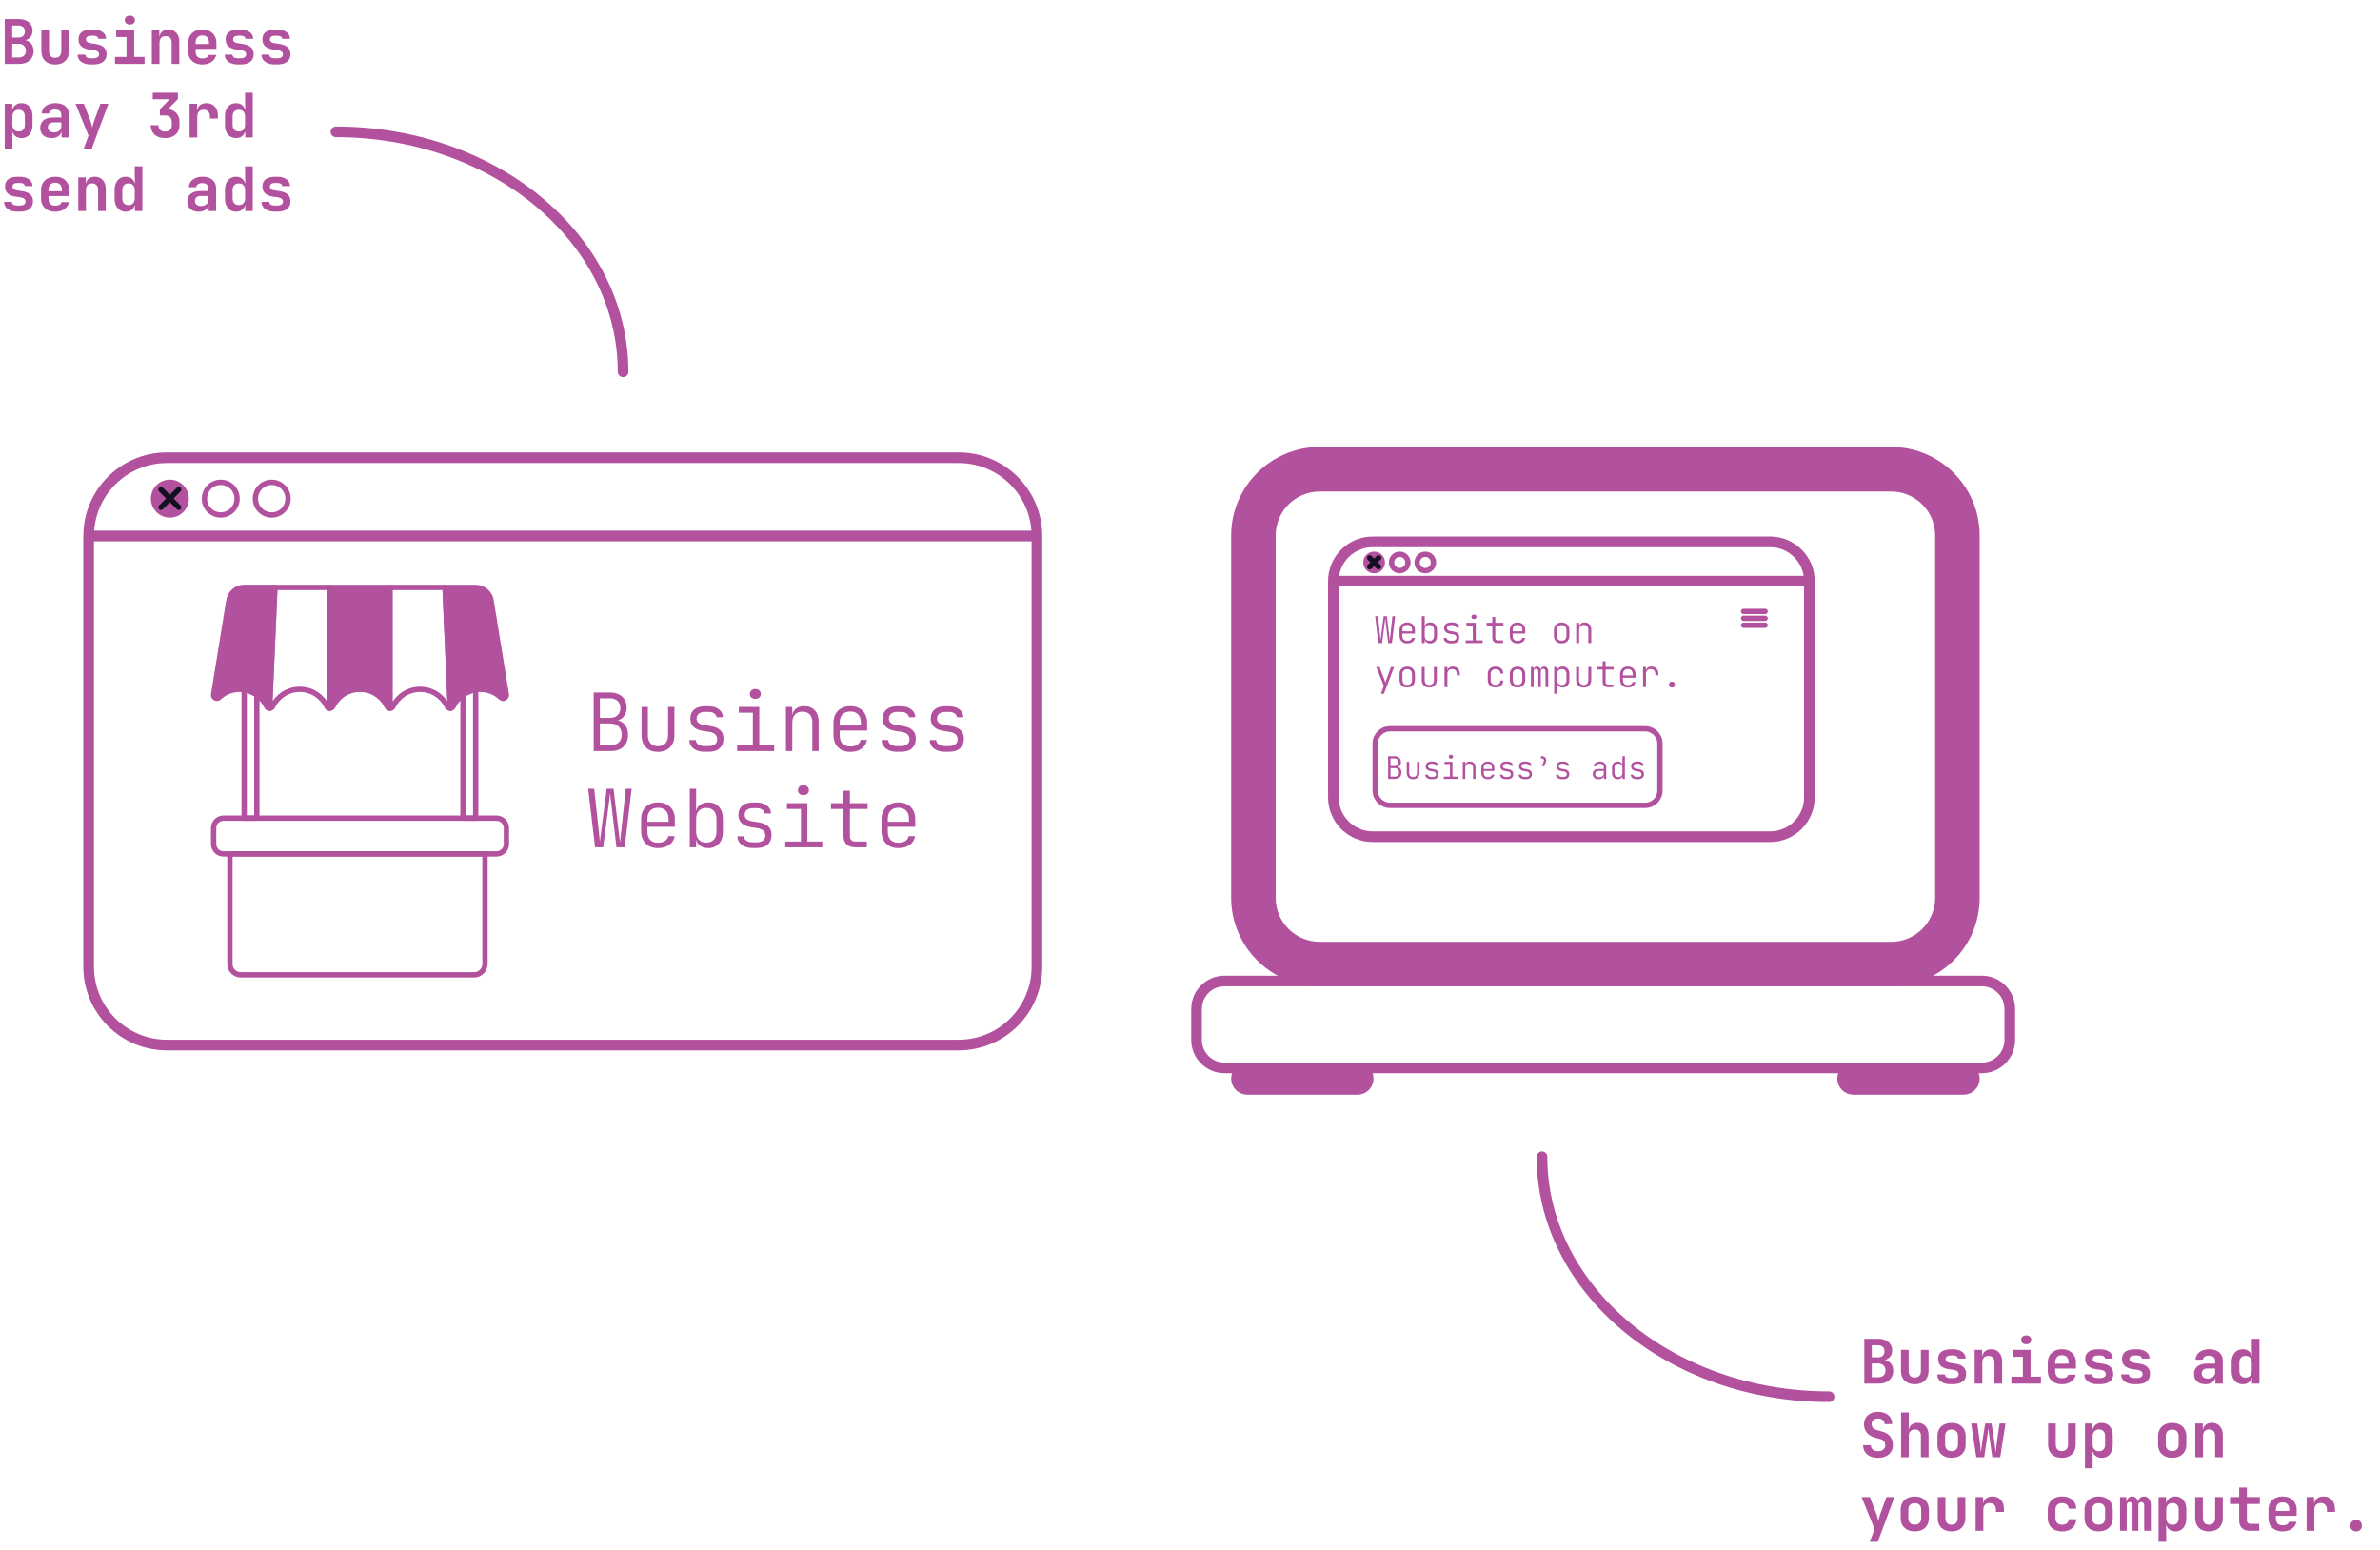 <svg width="447" height="291" viewBox="0 0 447 291" fill="none" xmlns="http://www.w3.org/2000/svg">
<path d="M111.506 141.05V130.056H114.533C115.196 130.056 115.758 130.172 116.22 130.403C116.692 130.624 117.053 130.95 117.304 131.382C117.565 131.803 117.696 132.31 117.696 132.903C117.696 133.666 117.465 134.273 117.003 134.725C116.551 135.177 115.934 135.398 115.15 135.387V135.177C116.004 135.167 116.682 135.418 117.184 135.93C117.696 136.442 117.952 137.134 117.952 138.008C117.952 138.63 117.821 139.173 117.56 139.634C117.299 140.086 116.928 140.438 116.446 140.689C115.964 140.93 115.386 141.05 114.714 141.05H111.506ZM112.666 139.966H114.608C115.281 139.966 115.808 139.79 116.19 139.439C116.581 139.077 116.777 138.59 116.777 137.978C116.777 137.345 116.581 136.838 116.19 136.457C115.808 136.065 115.281 135.869 114.608 135.869H112.666V139.966ZM112.666 134.83H114.533C115.145 134.83 115.627 134.665 115.979 134.333C116.33 134.002 116.506 133.55 116.506 132.978C116.506 132.406 116.33 131.959 115.979 131.638C115.637 131.306 115.155 131.141 114.533 131.141H112.666V134.83ZM123.563 141.201C122.629 141.201 121.881 140.92 121.319 140.357C120.767 139.795 120.491 139.032 120.491 138.068V132.767H121.681V138.068C121.681 138.721 121.846 139.233 122.178 139.604C122.519 139.966 122.981 140.146 123.563 140.146C124.155 140.146 124.622 139.966 124.964 139.604C125.305 139.233 125.476 138.721 125.476 138.068V132.767H126.665V138.068C126.665 139.032 126.384 139.795 125.822 140.357C125.26 140.92 124.507 141.201 123.563 141.201ZM132.307 141.186C131.765 141.186 131.278 141.095 130.846 140.915C130.425 140.734 130.088 140.478 129.837 140.146C129.596 139.815 129.471 139.429 129.461 138.987H130.681C130.701 139.328 130.861 139.604 131.163 139.815C131.474 140.016 131.865 140.116 132.337 140.116H133.06C133.602 140.116 134.009 140.001 134.28 139.77C134.561 139.529 134.702 139.213 134.702 138.821C134.702 138.45 134.576 138.148 134.325 137.918C134.074 137.687 133.723 137.536 133.271 137.466L132.021 137.27C131.228 137.139 130.635 136.883 130.244 136.502C129.852 136.12 129.657 135.603 129.657 134.951C129.657 134.218 129.897 133.651 130.379 133.249C130.871 132.837 131.559 132.632 132.443 132.632H133.03C133.843 132.632 134.501 132.822 135.003 133.204C135.505 133.575 135.766 134.072 135.786 134.695H134.566C134.546 134.394 134.395 134.153 134.114 133.972C133.843 133.791 133.472 133.701 133 133.701H132.412C131.921 133.701 131.534 133.811 131.253 134.032C130.972 134.253 130.831 134.559 130.831 134.951C130.831 135.613 131.288 136.015 132.202 136.156L133.437 136.351C134.26 136.482 134.872 136.743 135.274 137.134C135.675 137.516 135.876 138.053 135.876 138.746C135.876 139.499 135.635 140.096 135.153 140.538C134.671 140.97 133.969 141.186 133.045 141.186H132.307ZM138.446 141.05V139.966H141.397V133.851H138.762V132.767H142.602V139.966H145.403V141.05H138.446ZM141.864 131.246C141.553 131.246 141.302 131.166 141.111 131.005C140.931 130.844 140.84 130.624 140.84 130.342C140.84 130.051 140.931 129.82 141.111 129.65C141.302 129.479 141.553 129.394 141.864 129.394C142.176 129.394 142.422 129.479 142.602 129.65C142.793 129.82 142.888 130.051 142.888 130.342C142.888 130.613 142.793 130.834 142.602 131.005C142.422 131.166 142.176 131.246 141.864 131.246ZM147.611 141.05V132.767H148.801V134.303H149.102L148.771 134.74C148.771 134.077 148.972 133.56 149.373 133.189C149.785 132.807 150.342 132.616 151.045 132.616C151.868 132.616 152.526 132.877 153.018 133.4C153.51 133.912 153.756 134.609 153.756 135.493V141.05H152.566V135.628C152.566 134.996 152.4 134.509 152.069 134.168C151.738 133.826 151.286 133.656 150.714 133.656C150.121 133.656 149.654 133.836 149.313 134.198C148.972 134.559 148.801 135.071 148.801 135.734V141.05H147.611ZM159.699 141.201C159.056 141.201 158.499 141.075 158.027 140.824C157.555 140.563 157.189 140.197 156.928 139.725C156.667 139.253 156.536 138.706 156.536 138.083V135.734C156.536 135.101 156.667 134.554 156.928 134.092C157.189 133.62 157.555 133.259 158.027 133.008C158.499 132.747 159.056 132.616 159.699 132.616C160.341 132.616 160.898 132.747 161.37 133.008C161.842 133.259 162.209 133.62 162.47 134.092C162.731 134.554 162.861 135.101 162.861 135.734V137.195H157.711V138.083C157.711 138.756 157.881 139.278 158.223 139.649C158.574 140.011 159.066 140.192 159.699 140.192C160.231 140.192 160.662 140.086 160.994 139.875C161.335 139.665 161.551 139.358 161.641 138.957H162.831C162.721 139.649 162.384 140.197 161.822 140.598C161.26 141 160.552 141.201 159.699 141.201ZM161.687 136.397V135.734C161.687 135.061 161.516 134.544 161.174 134.183C160.833 133.811 160.341 133.625 159.699 133.625C159.066 133.625 158.574 133.811 158.223 134.183C157.881 134.544 157.711 135.061 157.711 135.734V136.261H161.807L161.687 136.397ZM168.428 141.186C167.885 141.186 167.398 141.095 166.967 140.915C166.545 140.734 166.209 140.478 165.958 140.146C165.717 139.815 165.591 139.429 165.581 138.987H166.801C166.821 139.328 166.982 139.604 167.283 139.815C167.594 140.016 167.986 140.116 168.458 140.116H169.181C169.723 140.116 170.129 140.001 170.4 139.77C170.682 139.529 170.822 139.213 170.822 138.821C170.822 138.45 170.697 138.148 170.446 137.918C170.195 137.687 169.843 137.536 169.391 137.466L168.141 137.27C167.348 137.139 166.756 136.883 166.364 136.502C165.973 136.12 165.777 135.603 165.777 134.951C165.777 134.218 166.018 133.651 166.5 133.249C166.992 132.837 167.68 132.632 168.563 132.632H169.15C169.964 132.632 170.621 132.822 171.123 133.204C171.625 133.575 171.886 134.072 171.906 134.695H170.687C170.666 134.394 170.516 134.153 170.235 133.972C169.964 133.791 169.592 133.701 169.12 133.701H168.533C168.041 133.701 167.654 133.811 167.373 134.032C167.092 134.253 166.952 134.559 166.952 134.951C166.952 135.613 167.408 136.015 168.322 136.156L169.557 136.351C170.38 136.482 170.993 136.743 171.394 137.134C171.796 137.516 171.997 138.053 171.997 138.746C171.997 139.499 171.756 140.096 171.274 140.538C170.792 140.97 170.089 141.186 169.165 141.186H168.428ZM177.458 141.186C176.915 141.186 176.429 141.095 175.997 140.915C175.575 140.734 175.239 140.478 174.988 140.146C174.747 139.815 174.621 139.429 174.611 138.987H175.831C175.851 139.328 176.012 139.604 176.313 139.815C176.624 140.016 177.016 140.116 177.488 140.116H178.211C178.753 140.116 179.159 140.001 179.431 139.77C179.712 139.529 179.852 139.213 179.852 138.821C179.852 138.45 179.727 138.148 179.476 137.918C179.225 137.687 178.873 137.536 178.421 137.466L177.172 137.27C176.378 137.139 175.786 136.883 175.394 136.502C175.003 136.12 174.807 135.603 174.807 134.951C174.807 134.218 175.048 133.651 175.53 133.249C176.022 132.837 176.71 132.632 177.593 132.632H178.181C178.994 132.632 179.651 132.822 180.153 133.204C180.655 133.575 180.916 134.072 180.937 134.695H179.717C179.697 134.394 179.546 134.153 179.265 133.972C178.994 133.791 178.622 133.701 178.15 133.701H177.563C177.071 133.701 176.685 133.811 176.403 134.032C176.122 134.253 175.982 134.559 175.982 134.951C175.982 135.613 176.439 136.015 177.352 136.156L178.587 136.351C179.41 136.482 180.023 136.743 180.424 137.134C180.826 137.516 181.027 138.053 181.027 138.746C181.027 139.499 180.786 140.096 180.304 140.538C179.822 140.97 179.119 141.186 178.196 141.186H177.458Z" fill="#B2519E"/>
<path d="M111.762 159.12L110.467 148.126H111.596L112.485 156.259C112.505 156.469 112.525 156.7 112.545 156.951C112.575 157.192 112.6 157.433 112.62 157.674C112.64 157.905 112.65 158.101 112.65 158.262C112.671 158.101 112.691 157.905 112.711 157.674C112.741 157.433 112.771 157.192 112.801 156.951C112.831 156.7 112.861 156.469 112.891 156.259L113.946 148.126H115.226L116.205 156.259C116.235 156.469 116.265 156.7 116.295 156.951C116.325 157.192 116.355 157.433 116.385 157.674C116.415 157.905 116.436 158.101 116.446 158.262C116.466 158.101 116.486 157.905 116.506 157.674C116.526 157.433 116.551 157.192 116.581 156.951C116.611 156.7 116.636 156.469 116.656 156.259L117.53 148.126H118.629L117.319 159.12H115.783L114.804 150.912C114.774 150.681 114.744 150.445 114.714 150.204C114.694 149.964 114.669 149.738 114.638 149.527C114.618 149.306 114.598 149.125 114.578 148.985C114.568 149.125 114.548 149.301 114.518 149.512C114.488 149.723 114.458 149.953 114.428 150.204C114.407 150.445 114.382 150.681 114.352 150.912L113.283 159.12H111.762ZM123.578 159.271C122.936 159.271 122.378 159.145 121.906 158.894C121.435 158.633 121.068 158.267 120.807 157.795C120.546 157.323 120.416 156.776 120.416 156.153V153.804C120.416 153.171 120.546 152.624 120.807 152.162C121.068 151.69 121.435 151.329 121.906 151.078C122.378 150.817 122.936 150.686 123.578 150.686C124.221 150.686 124.778 150.817 125.25 151.078C125.722 151.329 126.088 151.69 126.349 152.162C126.61 152.624 126.741 153.171 126.741 153.804V155.265H121.59V156.153C121.59 156.826 121.761 157.348 122.102 157.719C122.454 158.081 122.946 158.262 123.578 158.262C124.11 158.262 124.542 158.156 124.873 157.945C125.215 157.734 125.431 157.428 125.521 157.027H126.711C126.6 157.719 126.264 158.267 125.702 158.668C125.139 159.07 124.432 159.271 123.578 159.271ZM125.566 154.466V153.804C125.566 153.131 125.395 152.614 125.054 152.253C124.713 151.881 124.221 151.695 123.578 151.695C122.946 151.695 122.454 151.881 122.102 152.253C121.761 152.614 121.59 153.131 121.59 153.804V154.331H125.687L125.566 154.466ZM133.015 159.271C132.322 159.271 131.76 159.085 131.328 158.713C130.906 158.332 130.696 157.815 130.696 157.162L131.057 157.659H130.741V159.12H129.551V148.126H130.741V150.491L130.726 152.298H131.012L130.696 152.795C130.696 152.152 130.912 151.64 131.343 151.259C131.775 150.877 132.332 150.686 133.015 150.686C133.848 150.686 134.516 150.962 135.018 151.515C135.52 152.067 135.771 152.815 135.771 153.759V156.213C135.771 157.147 135.52 157.89 135.018 158.442C134.516 158.994 133.848 159.271 133.015 159.271ZM132.638 158.231C133.241 158.231 133.713 158.051 134.054 157.689C134.395 157.328 134.566 156.816 134.566 156.153V153.804C134.566 153.141 134.395 152.629 134.054 152.268C133.713 151.906 133.241 151.726 132.638 151.726C132.056 151.726 131.594 151.911 131.253 152.283C130.912 152.644 130.741 153.151 130.741 153.804V156.153C130.741 156.806 130.912 157.318 131.253 157.689C131.594 158.051 132.056 158.231 132.638 158.231ZM141.337 159.256C140.795 159.256 140.308 159.165 139.876 158.984C139.455 158.804 139.118 158.548 138.867 158.216C138.626 157.885 138.501 157.499 138.491 157.057H139.711C139.731 157.398 139.891 157.674 140.193 157.885C140.504 158.086 140.895 158.186 141.367 158.186H142.09C142.632 158.186 143.039 158.071 143.31 157.84C143.591 157.599 143.732 157.283 143.732 156.891C143.732 156.52 143.606 156.218 143.355 155.988C143.104 155.757 142.753 155.606 142.301 155.536L141.051 155.34C140.258 155.209 139.666 154.953 139.274 154.572C138.882 154.19 138.687 153.673 138.687 153.021C138.687 152.288 138.928 151.721 139.41 151.319C139.901 150.907 140.589 150.701 141.473 150.701H142.06C142.873 150.701 143.531 150.892 144.033 151.274C144.535 151.645 144.796 152.142 144.816 152.765H143.596C143.576 152.463 143.426 152.223 143.144 152.042C142.873 151.861 142.502 151.771 142.03 151.771H141.443C140.951 151.771 140.564 151.881 140.283 152.102C140.002 152.323 139.861 152.629 139.861 153.021C139.861 153.683 140.318 154.085 141.232 154.225L142.467 154.421C143.29 154.552 143.902 154.813 144.304 155.204C144.706 155.586 144.906 156.123 144.906 156.816C144.906 157.569 144.665 158.166 144.184 158.608C143.702 159.04 142.999 159.256 142.075 159.256H141.337ZM147.476 159.12V158.036H150.428V151.921H147.792V150.837H151.632V158.036H154.433V159.12H147.476ZM150.894 149.316C150.583 149.316 150.332 149.236 150.141 149.075C149.961 148.914 149.87 148.693 149.87 148.412C149.87 148.121 149.961 147.89 150.141 147.72C150.332 147.549 150.583 147.464 150.894 147.464C151.206 147.464 151.452 147.549 151.632 147.72C151.823 147.89 151.918 148.121 151.918 148.412C151.918 148.683 151.823 148.904 151.632 149.075C151.452 149.236 151.206 149.316 150.894 149.316ZM160.602 159.12C159.93 159.12 159.397 158.934 159.006 158.563C158.614 158.181 158.419 157.664 158.419 157.012V151.921H156.069V150.837H158.419V148.503H159.623V150.837H162.952V151.921H159.623V157.012C159.623 157.323 159.709 157.574 159.879 157.765C160.06 157.945 160.301 158.036 160.602 158.036H162.801V159.12H160.602ZM168.729 159.271C168.086 159.271 167.529 159.145 167.057 158.894C166.585 158.633 166.219 158.267 165.958 157.795C165.697 157.323 165.566 156.776 165.566 156.153V153.804C165.566 153.171 165.697 152.624 165.958 152.162C166.219 151.69 166.585 151.329 167.057 151.078C167.529 150.817 168.086 150.686 168.729 150.686C169.371 150.686 169.929 150.817 170.4 151.078C170.872 151.329 171.239 151.69 171.5 152.162C171.761 152.624 171.891 153.171 171.891 153.804V155.265H166.741V156.153C166.741 156.826 166.911 157.348 167.253 157.719C167.604 158.081 168.096 158.262 168.729 158.262C169.261 158.262 169.693 158.156 170.024 157.945C170.365 157.734 170.581 157.428 170.671 157.027H171.861C171.751 157.719 171.414 158.267 170.852 158.668C170.29 159.07 169.582 159.271 168.729 159.271ZM170.717 154.466V153.804C170.717 153.131 170.546 152.614 170.205 152.253C169.863 151.881 169.371 151.695 168.729 151.695C168.096 151.695 167.604 151.881 167.253 152.253C166.911 152.614 166.741 153.131 166.741 153.804V154.331H170.837L170.717 154.466Z" fill="#B2519E"/>
<path d="M0.887 12V3.59H3.468C4.005 3.59 4.47 3.679 4.861 3.855C5.261 4.032 5.568 4.285 5.783 4.616C6.006 4.938 6.117 5.318 6.117 5.756C6.117 6.317 5.94 6.766 5.587 7.104C5.242 7.442 4.773 7.611 4.182 7.611V7.496C4.819 7.48 5.334 7.668 5.725 8.06C6.117 8.444 6.313 8.959 6.313 9.604C6.313 10.088 6.198 10.51 5.967 10.871C5.745 11.232 5.43 11.512 5.023 11.712C4.623 11.904 4.147 12 3.594 12H0.887ZM2.292 10.802H3.502C3.924 10.802 4.255 10.691 4.493 10.468C4.739 10.237 4.861 9.926 4.861 9.535C4.861 9.143 4.739 8.828 4.493 8.59C4.255 8.344 3.924 8.221 3.502 8.221H2.292V10.802ZM2.292 7.058H3.444C3.828 7.058 4.128 6.958 4.343 6.758C4.566 6.551 4.677 6.271 4.677 5.917C4.677 5.564 4.566 5.288 4.343 5.088C4.128 4.888 3.828 4.788 3.444 4.788H2.292V7.058ZM10.364 12.115C9.557 12.115 8.924 11.893 8.463 11.447C8.002 10.994 7.771 10.38 7.771 9.604V5.664H9.211V9.592C9.211 9.999 9.311 10.314 9.511 10.537C9.711 10.752 9.995 10.86 10.364 10.86C10.725 10.86 11.005 10.752 11.204 10.537C11.412 10.314 11.515 9.999 11.515 9.592V5.664H12.956V9.604C12.956 10.38 12.721 10.994 12.253 11.447C11.784 11.893 11.155 12.115 10.364 12.115ZM17.029 12.104C16.545 12.104 16.119 12.027 15.75 11.873C15.382 11.72 15.094 11.508 14.886 11.24C14.687 10.963 14.587 10.637 14.587 10.261H16.038C16.038 10.483 16.127 10.656 16.303 10.779C16.488 10.894 16.733 10.952 17.041 10.952H17.536C17.889 10.952 18.154 10.886 18.331 10.756C18.515 10.625 18.607 10.445 18.607 10.214C18.607 9.992 18.523 9.815 18.354 9.684C18.185 9.546 17.943 9.454 17.628 9.408L16.741 9.293C16.081 9.193 15.581 8.986 15.243 8.671C14.913 8.356 14.748 7.93 14.748 7.392C14.748 6.793 14.948 6.34 15.347 6.033C15.754 5.718 16.342 5.56 17.11 5.56H17.547C18.269 5.56 18.845 5.718 19.276 6.033C19.706 6.348 19.921 6.77 19.921 7.3H18.469C18.469 7.116 18.388 6.973 18.227 6.874C18.066 6.766 17.835 6.712 17.536 6.712H17.098C16.791 6.712 16.557 6.774 16.395 6.897C16.234 7.012 16.154 7.177 16.154 7.392C16.154 7.784 16.434 8.022 16.994 8.106L17.893 8.244C18.607 8.337 19.137 8.544 19.483 8.867C19.836 9.181 20.013 9.619 20.013 10.18C20.013 10.787 19.802 11.259 19.379 11.597C18.964 11.935 18.35 12.104 17.536 12.104H17.029ZM21.598 12V10.698H23.764V6.966H21.828V5.664H25.204V10.698H27.151V12H21.598ZM24.386 4.604C24.094 4.604 23.864 4.531 23.695 4.385C23.526 4.232 23.441 4.028 23.441 3.775C23.441 3.521 23.526 3.322 23.695 3.176C23.864 3.022 24.094 2.945 24.386 2.945C24.678 2.945 24.908 3.022 25.077 3.176C25.246 3.322 25.331 3.521 25.331 3.775C25.331 4.028 25.246 4.232 25.077 4.385C24.908 4.531 24.678 4.604 24.386 4.604ZM28.517 12V5.664H29.922V6.874H30.314L29.922 7.208C29.922 6.693 30.072 6.29 30.372 5.998C30.679 5.699 31.098 5.549 31.627 5.549C32.249 5.549 32.745 5.756 33.114 6.171C33.49 6.586 33.678 7.142 33.678 7.841V12H32.238V7.991C32.238 7.607 32.138 7.311 31.939 7.104C31.739 6.897 31.462 6.793 31.109 6.793C30.748 6.793 30.464 6.9 30.257 7.116C30.057 7.331 29.957 7.638 29.957 8.037V12H28.517ZM38.005 12.115C37.467 12.115 36.999 12.011 36.6 11.804C36.2 11.597 35.889 11.309 35.666 10.94C35.451 10.564 35.344 10.126 35.344 9.627V8.037C35.344 7.538 35.451 7.104 35.666 6.735C35.889 6.359 36.2 6.067 36.6 5.86C36.999 5.652 37.467 5.549 38.005 5.549C38.535 5.549 38.996 5.652 39.387 5.86C39.787 6.067 40.094 6.359 40.309 6.735C40.532 7.104 40.643 7.538 40.643 8.037V9.178H36.738V9.627C36.738 10.072 36.845 10.41 37.06 10.641C37.275 10.863 37.594 10.975 38.017 10.975C38.339 10.975 38.6 10.921 38.8 10.813C39 10.698 39.126 10.533 39.18 10.318H40.597C40.489 10.863 40.198 11.301 39.721 11.631C39.253 11.954 38.681 12.115 38.005 12.115ZM39.249 8.371V8.026C39.249 7.588 39.145 7.254 38.938 7.023C38.731 6.785 38.42 6.666 38.005 6.666C37.59 6.666 37.275 6.785 37.06 7.023C36.845 7.261 36.738 7.599 36.738 8.037V8.279L39.353 8.256L39.249 8.371ZM44.659 12.104C44.175 12.104 43.749 12.027 43.38 11.873C43.012 11.72 42.724 11.508 42.516 11.24C42.317 10.963 42.217 10.637 42.217 10.261H43.668C43.668 10.483 43.757 10.656 43.933 10.779C44.118 10.894 44.363 10.952 44.671 10.952H45.166C45.519 10.952 45.784 10.886 45.961 10.756C46.145 10.625 46.237 10.445 46.237 10.214C46.237 9.992 46.153 9.815 45.984 9.684C45.815 9.546 45.573 9.454 45.258 9.408L44.371 9.293C43.711 9.193 43.211 8.986 42.873 8.671C42.543 8.356 42.378 7.93 42.378 7.392C42.378 6.793 42.578 6.34 42.977 6.033C43.384 5.718 43.972 5.56 44.74 5.56H45.178C45.899 5.56 46.475 5.718 46.906 6.033C47.336 6.348 47.551 6.77 47.551 7.3H46.099C46.099 7.116 46.018 6.973 45.857 6.874C45.696 6.766 45.465 6.712 45.166 6.712H44.728C44.421 6.712 44.187 6.774 44.026 6.897C43.864 7.012 43.784 7.177 43.784 7.392C43.784 7.784 44.064 8.022 44.624 8.106L45.523 8.244C46.237 8.337 46.767 8.544 47.113 8.867C47.466 9.181 47.643 9.619 47.643 10.18C47.643 10.787 47.432 11.259 47.009 11.597C46.594 11.935 45.98 12.104 45.166 12.104H44.659ZM51.567 12.104C51.083 12.104 50.657 12.027 50.288 11.873C49.919 11.72 49.631 11.508 49.424 11.24C49.224 10.963 49.124 10.637 49.124 10.261H50.576C50.576 10.483 50.664 10.656 50.841 10.779C51.025 10.894 51.271 10.952 51.578 10.952H52.074C52.427 10.952 52.692 10.886 52.868 10.756C53.053 10.625 53.145 10.445 53.145 10.214C53.145 9.992 53.06 9.815 52.891 9.684C52.722 9.546 52.48 9.454 52.166 9.408L51.279 9.293C50.618 9.193 50.119 8.986 49.781 8.671C49.451 8.356 49.286 7.93 49.286 7.392C49.286 6.793 49.485 6.34 49.885 6.033C50.292 5.718 50.879 5.56 51.647 5.56H52.085C52.807 5.56 53.383 5.718 53.813 6.033C54.243 6.348 54.458 6.77 54.458 7.3H53.007C53.007 7.116 52.926 6.973 52.765 6.874C52.603 6.766 52.373 6.712 52.074 6.712H51.636C51.328 6.712 51.094 6.774 50.933 6.897C50.772 7.012 50.691 7.177 50.691 7.392C50.691 7.784 50.971 8.022 51.532 8.106L52.431 8.244C53.145 8.337 53.675 8.544 54.02 8.867C54.374 9.181 54.55 9.619 54.55 10.18C54.55 10.787 54.339 11.259 53.917 11.597C53.502 11.935 52.888 12.104 52.074 12.104H51.567Z" fill="#B2519E"/>
<path d="M0.887 27.894V19.484H2.292V20.625H2.615L2.212 21.362C2.212 20.74 2.377 20.252 2.707 19.899C3.037 19.546 3.479 19.369 4.032 19.369C4.662 19.369 5.165 19.588 5.541 20.026C5.917 20.463 6.106 21.051 6.106 21.788V23.505C6.106 23.996 6.017 24.426 5.841 24.795C5.672 25.156 5.434 25.436 5.126 25.636C4.819 25.835 4.454 25.935 4.032 25.935C3.479 25.935 3.037 25.759 2.707 25.405C2.377 25.044 2.212 24.557 2.212 23.942L2.615 24.68H2.292L2.327 26.12V27.894H0.887ZM3.502 24.691C3.871 24.691 4.155 24.584 4.355 24.369C4.562 24.154 4.666 23.846 4.666 23.447V21.857C4.666 21.458 4.562 21.151 4.355 20.936C4.155 20.721 3.871 20.613 3.502 20.613C3.133 20.613 2.845 20.724 2.638 20.947C2.431 21.17 2.327 21.485 2.327 21.892V23.412C2.327 23.819 2.431 24.134 2.638 24.357C2.845 24.58 3.133 24.691 3.502 24.691ZM9.661 25.935C9.008 25.935 8.493 25.762 8.117 25.417C7.741 25.071 7.553 24.607 7.553 24.023C7.553 23.401 7.764 22.921 8.186 22.583C8.616 22.237 9.219 22.064 9.995 22.064H11.515V21.535C11.515 21.227 11.412 20.989 11.204 20.82C11.005 20.651 10.725 20.567 10.364 20.567C10.018 20.567 9.741 20.64 9.534 20.786C9.334 20.932 9.227 21.112 9.211 21.327H7.841C7.864 20.928 7.983 20.582 8.198 20.291C8.42 19.999 8.72 19.772 9.096 19.611C9.48 19.45 9.922 19.369 10.421 19.369C11.204 19.369 11.823 19.561 12.276 19.945C12.729 20.329 12.956 20.855 12.956 21.523V25.82H11.562V24.749H11.331L11.573 24.403C11.573 24.872 11.4 25.244 11.055 25.52C10.709 25.797 10.245 25.935 9.661 25.935ZM10.133 24.864C10.54 24.864 10.87 24.76 11.124 24.553C11.385 24.346 11.515 24.081 11.515 23.758V22.986H10.029C9.707 22.986 9.453 23.071 9.269 23.24C9.085 23.401 8.993 23.62 8.993 23.896C8.993 24.203 9.092 24.442 9.292 24.61C9.499 24.779 9.78 24.864 10.133 24.864ZM15.727 27.894L16.626 25.474L14.184 19.484H15.75L16.994 22.721C17.064 22.898 17.129 23.113 17.19 23.366C17.252 23.612 17.298 23.816 17.329 23.977C17.367 23.816 17.417 23.612 17.478 23.366C17.54 23.113 17.605 22.898 17.674 22.721L18.861 19.484H20.358L17.236 27.894H15.727ZM31.005 25.935C30.46 25.935 29.984 25.835 29.577 25.636C29.177 25.436 28.866 25.156 28.644 24.795C28.421 24.434 28.31 24.008 28.31 23.516H29.761C29.761 23.892 29.869 24.188 30.084 24.403C30.306 24.61 30.617 24.714 31.017 24.714C31.416 24.714 31.723 24.607 31.939 24.392C32.154 24.177 32.261 23.885 32.261 23.516V22.883C32.261 22.506 32.154 22.214 31.939 22.007C31.723 21.792 31.416 21.684 31.017 21.684H30.026V20.532L31.858 18.643H28.69V17.41H33.413V18.597L31.017 21.039V20.452C31.846 20.452 32.503 20.671 32.987 21.108C33.471 21.546 33.713 22.137 33.713 22.883V23.516C33.713 24.008 33.601 24.434 33.379 24.795C33.156 25.156 32.841 25.436 32.434 25.636C32.027 25.835 31.551 25.935 31.005 25.935ZM35.609 25.82V19.484H37.014V20.694H37.406L37.014 21.028C37.014 20.513 37.172 20.11 37.487 19.818C37.801 19.519 38.232 19.369 38.777 19.369C39.43 19.369 39.952 19.584 40.344 20.014C40.735 20.444 40.931 21.024 40.931 21.753V22.272H39.422V21.857C39.422 21.465 39.318 21.162 39.111 20.947C38.911 20.724 38.619 20.613 38.235 20.613C37.851 20.613 37.556 20.728 37.348 20.959C37.149 21.181 37.049 21.508 37.049 21.938V25.82H35.609ZM44.325 25.935C43.711 25.935 43.211 25.716 42.827 25.279C42.443 24.841 42.251 24.253 42.251 23.516V21.8C42.251 21.055 42.443 20.463 42.827 20.026C43.211 19.588 43.711 19.369 44.325 19.369C44.893 19.369 45.339 19.549 45.661 19.91C45.984 20.264 46.145 20.747 46.145 21.362L45.742 20.625H46.076L46.03 19.184V17.41H47.47V25.82H46.065V24.68H45.742L46.145 23.942C46.145 24.564 45.984 25.052 45.661 25.405C45.339 25.759 44.893 25.935 44.325 25.935ZM44.866 24.691C45.235 24.691 45.519 24.58 45.719 24.357C45.926 24.134 46.03 23.819 46.03 23.412V21.892C46.03 21.485 45.926 21.17 45.719 20.947C45.519 20.724 45.235 20.613 44.866 20.613C44.498 20.613 44.21 20.721 44.002 20.936C43.795 21.151 43.691 21.458 43.691 21.857V23.447C43.691 23.846 43.795 24.154 44.002 24.369C44.21 24.584 44.498 24.691 44.866 24.691Z" fill="#B2519E"/>
<path d="M3.214 39.744C2.73 39.744 2.304 39.667 1.935 39.513C1.567 39.36 1.279 39.148 1.071 38.88C0.872 38.603 0.772 38.277 0.772 37.901H2.223C2.223 38.123 2.312 38.296 2.488 38.419C2.673 38.534 2.918 38.592 3.226 38.592H3.721C4.074 38.592 4.339 38.526 4.516 38.396C4.7 38.265 4.792 38.085 4.792 37.854C4.792 37.632 4.708 37.455 4.539 37.325C4.37 37.186 4.128 37.094 3.813 37.048L2.926 36.933C2.266 36.833 1.766 36.626 1.428 36.311C1.098 35.996 0.933 35.57 0.933 35.032C0.933 34.433 1.133 33.98 1.532 33.673C1.939 33.358 2.527 33.2 3.295 33.2H3.732C4.454 33.2 5.03 33.358 5.46 33.673C5.891 33.987 6.106 34.41 6.106 34.94H4.654C4.654 34.755 4.573 34.614 4.412 34.514C4.251 34.406 4.02 34.352 3.721 34.352H3.283C2.976 34.352 2.742 34.414 2.58 34.537C2.419 34.652 2.339 34.817 2.339 35.032C2.339 35.424 2.619 35.662 3.18 35.746L4.078 35.885C4.792 35.977 5.322 36.184 5.668 36.507C6.021 36.822 6.198 37.259 6.198 37.82C6.198 38.427 5.987 38.899 5.564 39.237C5.149 39.575 4.535 39.744 3.721 39.744H3.214ZM10.375 39.755C9.837 39.755 9.369 39.651 8.97 39.444C8.57 39.237 8.259 38.949 8.036 38.58C7.821 38.204 7.714 37.766 7.714 37.267V35.677C7.714 35.178 7.821 34.744 8.036 34.375C8.259 33.999 8.57 33.707 8.97 33.5C9.369 33.292 9.837 33.189 10.375 33.189C10.905 33.189 11.366 33.292 11.757 33.5C12.157 33.707 12.464 33.999 12.679 34.375C12.902 34.744 13.013 35.178 13.013 35.677V36.818H9.108V37.267C9.108 37.712 9.215 38.05 9.43 38.281C9.645 38.503 9.964 38.615 10.386 38.615C10.709 38.615 10.97 38.561 11.17 38.453C11.37 38.338 11.496 38.173 11.55 37.958H12.967C12.86 38.503 12.568 38.941 12.091 39.271C11.623 39.594 11.051 39.755 10.375 39.755ZM11.619 36.011V35.666C11.619 35.228 11.515 34.894 11.308 34.663C11.101 34.425 10.79 34.306 10.375 34.306C9.96 34.306 9.645 34.425 9.43 34.663C9.215 34.901 9.108 35.239 9.108 35.677V35.919L11.723 35.896L11.619 36.011ZM14.702 39.64V33.304H16.108V34.514H16.499L16.108 34.848C16.108 34.333 16.257 33.93 16.557 33.638C16.864 33.339 17.282 33.189 17.812 33.189C18.434 33.189 18.93 33.396 19.299 33.811C19.675 34.226 19.863 34.782 19.863 35.481V39.64H18.423V35.631C18.423 35.247 18.323 34.951 18.123 34.744C17.924 34.537 17.647 34.433 17.294 34.433C16.933 34.433 16.649 34.541 16.442 34.755C16.242 34.971 16.142 35.278 16.142 35.677V39.64H14.702ZM23.602 39.755C22.988 39.755 22.489 39.536 22.105 39.099C21.721 38.661 21.529 38.073 21.529 37.336V35.62C21.529 34.875 21.721 34.283 22.105 33.846C22.489 33.408 22.988 33.189 23.602 33.189C24.171 33.189 24.616 33.369 24.939 33.73C25.261 34.084 25.423 34.567 25.423 35.182L25.02 34.444H25.354L25.308 33.005V31.23H26.747V39.64H25.342V38.499H25.02L25.423 37.762C25.423 38.384 25.261 38.872 24.939 39.225C24.616 39.579 24.171 39.755 23.602 39.755ZM24.144 38.511C24.513 38.511 24.797 38.4 24.996 38.177C25.204 37.954 25.308 37.639 25.308 37.232V35.712C25.308 35.305 25.204 34.99 24.996 34.767C24.797 34.544 24.513 34.433 24.144 34.433C23.775 34.433 23.487 34.541 23.28 34.755C23.073 34.971 22.969 35.278 22.969 35.677V37.267C22.969 37.666 23.073 37.974 23.28 38.188C23.487 38.404 23.775 38.511 24.144 38.511ZM37.291 39.755C36.638 39.755 36.123 39.582 35.747 39.237C35.371 38.891 35.183 38.427 35.183 37.843C35.183 37.221 35.394 36.741 35.816 36.403C36.246 36.057 36.849 35.885 37.625 35.885H39.145V35.355C39.145 35.047 39.042 34.809 38.834 34.64C38.635 34.471 38.355 34.387 37.993 34.387C37.648 34.387 37.371 34.46 37.164 34.606C36.964 34.752 36.857 34.932 36.842 35.147H35.471C35.494 34.748 35.613 34.402 35.828 34.11C36.05 33.819 36.35 33.592 36.726 33.431C37.11 33.27 37.552 33.189 38.051 33.189C38.834 33.189 39.453 33.381 39.906 33.765C40.359 34.149 40.586 34.675 40.586 35.343V39.64H39.192V38.569H38.961L39.203 38.223C39.203 38.691 39.03 39.064 38.685 39.34C38.339 39.617 37.874 39.755 37.291 39.755ZM37.763 38.684C38.17 38.684 38.5 38.58 38.754 38.373C39.015 38.166 39.145 37.901 39.145 37.578V36.806H37.659C37.337 36.806 37.083 36.891 36.899 37.059C36.715 37.221 36.623 37.44 36.623 37.716C36.623 38.023 36.722 38.261 36.922 38.43C37.13 38.599 37.41 38.684 37.763 38.684ZM44.325 39.755C43.711 39.755 43.211 39.536 42.827 39.099C42.443 38.661 42.251 38.073 42.251 37.336V35.62C42.251 34.875 42.443 34.283 42.827 33.846C43.211 33.408 43.711 33.189 44.325 33.189C44.893 33.189 45.339 33.369 45.661 33.73C45.984 34.084 46.145 34.567 46.145 35.182L45.742 34.444H46.076L46.03 33.005V31.23H47.47V39.64H46.065V38.499H45.742L46.145 37.762C46.145 38.384 45.984 38.872 45.661 39.225C45.339 39.579 44.893 39.755 44.325 39.755ZM44.866 38.511C45.235 38.511 45.519 38.4 45.719 38.177C45.926 37.954 46.03 37.639 46.03 37.232V35.712C46.03 35.305 45.926 34.99 45.719 34.767C45.519 34.544 45.235 34.433 44.866 34.433C44.498 34.433 44.21 34.541 44.002 34.755C43.795 34.971 43.691 35.278 43.691 35.677V37.267C43.691 37.666 43.795 37.974 44.002 38.188C44.21 38.404 44.498 38.511 44.866 38.511ZM51.567 39.744C51.083 39.744 50.657 39.667 50.288 39.513C49.919 39.36 49.631 39.148 49.424 38.88C49.224 38.603 49.124 38.277 49.124 37.901H50.576C50.576 38.123 50.664 38.296 50.841 38.419C51.025 38.534 51.271 38.592 51.578 38.592H52.074C52.427 38.592 52.692 38.526 52.868 38.396C53.053 38.265 53.145 38.085 53.145 37.854C53.145 37.632 53.06 37.455 52.891 37.325C52.722 37.186 52.48 37.094 52.166 37.048L51.279 36.933C50.618 36.833 50.119 36.626 49.781 36.311C49.451 35.996 49.286 35.57 49.286 35.032C49.286 34.433 49.485 33.98 49.885 33.673C50.292 33.358 50.879 33.2 51.647 33.2H52.085C52.807 33.2 53.383 33.358 53.813 33.673C54.243 33.987 54.458 34.41 54.458 34.94H53.007C53.007 34.755 52.926 34.614 52.765 34.514C52.603 34.406 52.373 34.352 52.074 34.352H51.636C51.328 34.352 51.094 34.414 50.933 34.537C50.772 34.652 50.691 34.817 50.691 35.032C50.691 35.424 50.971 35.662 51.532 35.746L52.431 35.885C53.145 35.977 53.675 36.184 54.02 36.507C54.374 36.822 54.55 37.259 54.55 37.82C54.55 38.427 54.339 38.899 53.917 39.237C53.502 39.575 52.888 39.744 52.074 39.744H51.567Z" fill="#B2519E"/>
<path d="M117.02 69.82C117.02 44.91 92.9 24.76 63.1 24.76" stroke="#B2519E" stroke-width="2" stroke-miterlimit="10" stroke-linecap="round"/>
<path d="M350.147 259.84V251.43H352.728C353.265 251.43 353.73 251.519 354.121 251.695C354.521 251.872 354.828 252.125 355.043 252.456C355.266 252.778 355.377 253.158 355.377 253.596C355.377 254.157 355.2 254.606 354.847 254.944C354.502 255.282 354.033 255.451 353.442 255.451V255.336C354.079 255.32 354.594 255.508 354.985 255.9C355.377 256.284 355.573 256.799 355.573 257.444C355.573 257.928 355.458 258.35 355.227 258.711C355.005 259.072 354.69 259.352 354.283 259.552C353.883 259.744 353.407 259.84 352.854 259.84H350.147ZM351.552 258.642H352.762C353.184 258.642 353.515 258.53 353.753 258.308C353.999 258.077 354.121 257.766 354.121 257.375C354.121 256.983 353.999 256.668 353.753 256.43C353.515 256.184 353.184 256.061 352.762 256.061H351.552V258.642ZM351.552 254.898H352.704C353.088 254.898 353.388 254.798 353.603 254.598C353.826 254.391 353.937 254.111 353.937 253.757C353.937 253.404 353.826 253.128 353.603 252.928C353.388 252.728 353.088 252.628 352.704 252.628H351.552V254.898ZM359.624 259.955C358.817 259.955 358.184 259.732 357.723 259.287C357.262 258.834 357.032 258.219 357.032 257.444V253.504H358.472V257.432C358.472 257.839 358.571 258.154 358.771 258.377C358.971 258.592 359.255 258.699 359.624 258.699C359.984 258.699 360.265 258.592 360.464 258.377C360.672 258.154 360.776 257.839 360.776 257.432V253.504H362.216V257.444C362.216 258.219 361.981 258.834 361.513 259.287C361.044 259.732 360.415 259.955 359.624 259.955ZM366.289 259.944C365.805 259.944 365.379 259.867 365.01 259.713C364.642 259.56 364.354 259.348 364.146 259.08C363.947 258.803 363.847 258.477 363.847 258.1H365.298C365.298 258.323 365.387 258.496 365.563 258.619C365.748 258.734 365.993 258.792 366.301 258.792H366.796C367.149 258.792 367.414 258.726 367.591 258.596C367.775 258.465 367.867 258.285 367.867 258.054C367.867 257.832 367.783 257.655 367.614 257.524C367.445 257.386 367.203 257.294 366.888 257.248L366.001 257.133C365.341 257.033 364.841 256.825 364.503 256.511C364.173 256.196 364.008 255.769 364.008 255.232C364.008 254.633 364.208 254.18 364.607 253.872C365.014 253.558 365.602 253.4 366.37 253.4H366.807C367.529 253.4 368.105 253.558 368.535 253.872C368.966 254.187 369.181 254.61 369.181 255.14H367.729C367.729 254.955 367.648 254.813 367.487 254.713C367.326 254.606 367.095 254.552 366.796 254.552H366.358C366.051 254.552 365.817 254.614 365.655 254.736C365.494 254.852 365.414 255.017 365.414 255.232C365.414 255.624 365.694 255.862 366.255 255.946L367.153 256.084C367.867 256.176 368.397 256.384 368.743 256.706C369.096 257.021 369.273 257.459 369.273 258.02C369.273 258.626 369.062 259.099 368.639 259.437C368.224 259.775 367.61 259.944 366.796 259.944H366.289ZM370.87 259.84V253.504H372.275V254.713H372.667L372.275 255.048C372.275 254.533 372.425 254.13 372.724 253.838C373.031 253.538 373.45 253.389 373.98 253.389C374.602 253.389 375.097 253.596 375.466 254.011C375.842 254.425 376.031 254.982 376.031 255.681V259.84H374.591V255.831C374.591 255.447 374.491 255.151 374.291 254.944C374.091 254.736 373.815 254.633 373.462 254.633C373.101 254.633 372.816 254.74 372.609 254.955C372.409 255.17 372.31 255.478 372.31 255.877V259.84H370.87ZM377.766 259.84V258.538H379.931V254.806H377.996V253.504H381.371V258.538H383.318V259.84H377.766ZM380.553 252.444C380.262 252.444 380.031 252.371 379.862 252.225C379.693 252.072 379.609 251.868 379.609 251.615C379.609 251.361 379.693 251.161 379.862 251.016C380.031 250.862 380.262 250.785 380.553 250.785C380.845 250.785 381.076 250.862 381.245 251.016C381.414 251.161 381.498 251.361 381.498 251.615C381.498 251.868 381.414 252.072 381.245 252.225C381.076 252.371 380.845 252.444 380.553 252.444ZM387.265 259.955C386.727 259.955 386.259 259.851 385.86 259.644C385.46 259.437 385.149 259.149 384.926 258.78C384.711 258.404 384.604 257.966 384.604 257.467V255.877C384.604 255.378 384.711 254.944 384.926 254.575C385.149 254.199 385.46 253.907 385.86 253.7C386.259 253.492 386.727 253.389 387.265 253.389C387.795 253.389 388.256 253.492 388.647 253.7C389.047 253.907 389.354 254.199 389.569 254.575C389.792 254.944 389.903 255.378 389.903 255.877V257.017H385.998V257.467C385.998 257.912 386.105 258.25 386.32 258.48C386.535 258.703 386.854 258.815 387.277 258.815C387.599 258.815 387.86 258.761 388.06 258.653C388.26 258.538 388.386 258.373 388.44 258.158H389.857C389.75 258.703 389.458 259.141 388.982 259.471C388.513 259.794 387.941 259.955 387.265 259.955ZM388.509 256.211V255.865C388.509 255.428 388.406 255.094 388.198 254.863C387.991 254.625 387.68 254.506 387.265 254.506C386.85 254.506 386.535 254.625 386.32 254.863C386.105 255.101 385.998 255.439 385.998 255.877V256.119L388.613 256.096L388.509 256.211ZM393.919 259.944C393.435 259.944 393.009 259.867 392.64 259.713C392.272 259.56 391.984 259.348 391.776 259.08C391.577 258.803 391.477 258.477 391.477 258.1H392.928C392.928 258.323 393.017 258.496 393.193 258.619C393.378 258.734 393.623 258.792 393.931 258.792H394.426C394.779 258.792 395.044 258.726 395.221 258.596C395.405 258.465 395.497 258.285 395.497 258.054C395.497 257.832 395.413 257.655 395.244 257.524C395.075 257.386 394.833 257.294 394.518 257.248L393.631 257.133C392.971 257.033 392.471 256.825 392.133 256.511C391.803 256.196 391.638 255.769 391.638 255.232C391.638 254.633 391.838 254.18 392.237 253.872C392.644 253.558 393.232 253.4 394 253.4H394.437C395.159 253.4 395.735 253.558 396.165 253.872C396.596 254.187 396.811 254.61 396.811 255.14H395.359C395.359 254.955 395.278 254.813 395.117 254.713C394.956 254.606 394.725 254.552 394.426 254.552H393.988C393.681 254.552 393.447 254.614 393.285 254.736C393.124 254.852 393.044 255.017 393.044 255.232C393.044 255.624 393.324 255.862 393.885 255.946L394.783 256.084C395.497 256.176 396.027 256.384 396.373 256.706C396.726 257.021 396.903 257.459 396.903 258.02C396.903 258.626 396.692 259.099 396.269 259.437C395.854 259.775 395.24 259.944 394.426 259.944H393.919ZM400.827 259.944C400.343 259.944 399.917 259.867 399.548 259.713C399.179 259.56 398.891 259.348 398.684 259.08C398.484 258.803 398.384 258.477 398.384 258.1H399.836C399.836 258.323 399.924 258.496 400.101 258.619C400.285 258.734 400.531 258.792 400.838 258.792H401.333C401.687 258.792 401.952 258.726 402.128 258.596C402.313 258.465 402.405 258.285 402.405 258.054C402.405 257.832 402.32 257.655 402.151 257.524C401.982 257.386 401.741 257.294 401.426 257.248L400.539 257.133C399.878 257.033 399.379 256.825 399.041 256.511C398.711 256.196 398.546 255.769 398.546 255.232C398.546 254.633 398.745 254.18 399.145 253.872C399.552 253.558 400.139 253.4 400.907 253.4H401.345C402.067 253.4 402.643 253.558 403.073 253.872C403.503 254.187 403.718 254.61 403.718 255.14H402.267C402.267 254.955 402.186 254.813 402.025 254.713C401.863 254.606 401.633 254.552 401.333 254.552H400.896C400.589 254.552 400.354 254.614 400.193 254.736C400.032 254.852 399.951 255.017 399.951 255.232C399.951 255.624 400.231 255.862 400.792 255.946L401.691 256.084C402.405 256.176 402.935 256.384 403.28 256.706C403.634 257.021 403.81 257.459 403.81 258.02C403.81 258.626 403.599 259.099 403.177 259.437C402.762 259.775 402.148 259.944 401.333 259.944H400.827ZM414.181 259.955C413.528 259.955 413.013 259.782 412.637 259.437C412.261 259.091 412.073 258.626 412.073 258.043C412.073 257.421 412.284 256.941 412.706 256.603C413.136 256.257 413.739 256.084 414.515 256.084H416.036V255.554C416.036 255.247 415.932 255.009 415.724 254.84C415.525 254.671 415.244 254.587 414.884 254.587C414.538 254.587 414.261 254.66 414.054 254.806C413.854 254.952 413.747 255.132 413.732 255.347H412.361C412.384 254.948 412.503 254.602 412.718 254.31C412.94 254.018 413.24 253.792 413.616 253.631C414 253.469 414.442 253.389 414.941 253.389C415.724 253.389 416.343 253.581 416.796 253.965C417.249 254.349 417.476 254.875 417.476 255.543V259.84H416.082V258.768H415.851L416.093 258.423C416.093 258.891 415.92 259.264 415.575 259.54C415.229 259.817 414.764 259.955 414.181 259.955ZM414.653 258.884C415.06 258.884 415.39 258.78 415.644 258.573C415.905 258.365 416.036 258.1 416.036 257.778V257.006H414.549C414.227 257.006 413.973 257.09 413.789 257.259C413.605 257.421 413.513 257.64 413.513 257.916C413.513 258.223 413.612 258.461 413.812 258.63C414.02 258.799 414.3 258.884 414.653 258.884ZM421.215 259.955C420.601 259.955 420.101 259.736 419.717 259.298C419.333 258.861 419.141 258.273 419.141 257.536V255.819C419.141 255.074 419.333 254.483 419.717 254.045C420.101 253.608 420.601 253.389 421.215 253.389C421.783 253.389 422.229 253.569 422.551 253.93C422.874 254.283 423.035 254.767 423.035 255.382L422.632 254.644H422.966L422.92 253.204V251.43H424.36V259.84H422.955V258.699H422.632L423.035 257.962C423.035 258.584 422.874 259.072 422.551 259.425C422.229 259.778 421.783 259.955 421.215 259.955ZM421.756 258.711C422.125 258.711 422.409 258.6 422.609 258.377C422.816 258.154 422.92 257.839 422.92 257.432V255.912C422.92 255.504 422.816 255.19 422.609 254.967C422.409 254.744 422.125 254.633 421.756 254.633C421.388 254.633 421.1 254.74 420.892 254.955C420.685 255.17 420.581 255.478 420.581 255.877V257.467C420.581 257.866 420.685 258.173 420.892 258.388C421.1 258.603 421.388 258.711 421.756 258.711Z" fill="#B2519E"/>
<path d="M352.739 273.775C352.171 273.775 351.672 273.679 351.241 273.487C350.819 273.287 350.493 273.011 350.262 272.658C350.032 272.297 349.917 271.874 349.917 271.39H351.357C351.357 271.736 351.483 272.013 351.737 272.22C351.99 272.42 352.328 272.519 352.751 272.519C353.165 272.519 353.488 272.42 353.718 272.22C353.956 272.013 354.075 271.74 354.075 271.402C354.075 271.118 353.995 270.872 353.833 270.665C353.672 270.457 353.449 270.319 353.165 270.25L352.152 269.974C351.499 269.797 350.992 269.494 350.631 269.063C350.27 268.626 350.089 268.1 350.089 267.485C350.089 266.771 350.328 266.203 350.804 265.78C351.28 265.35 351.921 265.135 352.728 265.135C353.542 265.135 354.187 265.346 354.663 265.769C355.147 266.183 355.389 266.744 355.389 267.451H353.949C353.949 267.12 353.837 266.863 353.615 266.679C353.4 266.487 353.1 266.391 352.716 266.391C352.34 266.391 352.044 266.487 351.829 266.679C351.622 266.863 351.518 267.124 351.518 267.462C351.518 267.723 351.599 267.95 351.76 268.142C351.921 268.334 352.148 268.468 352.44 268.545L353.465 268.833C354.125 269.002 354.632 269.305 354.985 269.743C355.339 270.181 355.515 270.718 355.515 271.356C355.515 271.84 355.4 272.266 355.17 272.635C354.939 272.996 354.617 273.276 354.202 273.476C353.787 273.675 353.3 273.775 352.739 273.775ZM357.055 273.66V265.25H358.495V267.324L358.46 268.534H358.852L358.46 268.868C358.46 268.353 358.61 267.95 358.909 267.658C359.216 267.358 359.635 267.209 360.165 267.209C360.787 267.209 361.282 267.416 361.651 267.831C362.027 268.246 362.216 268.802 362.216 269.501V273.66H360.776V269.651C360.776 269.267 360.676 268.971 360.476 268.764C360.276 268.557 360 268.453 359.647 268.453C359.286 268.453 359.001 268.56 358.794 268.775C358.594 268.99 358.495 269.298 358.495 269.697V273.66H357.055ZM366.531 273.764C365.993 273.764 365.525 273.664 365.126 273.464C364.726 273.257 364.419 272.969 364.204 272.6C363.989 272.224 363.881 271.782 363.881 271.275V269.709C363.881 269.202 363.989 268.764 364.204 268.395C364.419 268.019 364.726 267.731 365.126 267.531C365.525 267.324 365.993 267.22 366.531 267.22C367.076 267.22 367.545 267.324 367.936 267.531C368.336 267.731 368.643 268.019 368.858 268.395C369.073 268.764 369.181 269.198 369.181 269.697V271.275C369.181 271.782 369.073 272.224 368.858 272.6C368.643 272.969 368.336 273.257 367.936 273.464C367.545 273.664 367.076 273.764 366.531 273.764ZM366.531 272.508C366.915 272.508 367.211 272.404 367.418 272.197C367.633 271.982 367.741 271.675 367.741 271.275V269.709C367.741 269.302 367.633 268.994 367.418 268.787C367.211 268.58 366.915 268.476 366.531 268.476C366.155 268.476 365.859 268.58 365.644 268.787C365.429 268.994 365.321 269.302 365.321 269.709V271.275C365.321 271.675 365.429 271.982 365.644 272.197C365.859 272.404 366.155 272.508 366.531 272.508ZM371.181 273.66L370.213 267.324H371.365L371.895 271.206C371.926 271.429 371.949 271.675 371.964 271.943C371.987 272.212 372.006 272.435 372.022 272.612H372.079C372.102 272.435 372.125 272.216 372.148 271.955C372.179 271.686 372.21 271.437 372.24 271.206L372.851 267.324H374.049L374.637 271.206C374.667 271.429 374.698 271.678 374.729 271.955C374.759 272.224 374.783 272.446 374.798 272.623H374.855C374.871 272.439 374.89 272.212 374.913 271.943C374.944 271.675 374.971 271.429 374.994 271.206L375.547 267.324H376.664L375.673 273.66H374.187L373.634 269.755C373.604 269.54 373.569 269.302 373.531 269.04C373.5 268.772 373.477 268.553 373.462 268.384H373.415C373.392 268.553 373.366 268.772 373.335 269.04C373.312 269.302 373.281 269.54 373.243 269.755L372.667 273.66H371.181ZM387.254 273.775C386.447 273.775 385.814 273.552 385.353 273.107C384.892 272.654 384.662 272.039 384.662 271.264V267.324H386.102V271.252C386.102 271.659 386.201 271.974 386.401 272.197C386.601 272.412 386.885 272.519 387.254 272.519C387.614 272.519 387.895 272.412 388.094 272.197C388.302 271.974 388.406 271.659 388.406 271.252V267.324H389.846V271.264C389.846 272.039 389.611 272.654 389.143 273.107C388.674 273.552 388.045 273.775 387.254 273.775ZM391.592 275.734V267.324H392.997V268.464H393.32L392.917 269.202C392.917 268.58 393.082 268.092 393.412 267.739C393.742 267.385 394.184 267.209 394.737 267.209C395.367 267.209 395.87 267.428 396.246 267.865C396.622 268.303 396.811 268.891 396.811 269.628V271.344C396.811 271.836 396.722 272.266 396.546 272.635C396.377 272.996 396.139 273.276 395.831 273.476C395.524 273.675 395.159 273.775 394.737 273.775C394.184 273.775 393.742 273.598 393.412 273.245C393.082 272.884 392.917 272.397 392.917 271.782L393.32 272.519H392.997L393.032 273.959V275.734H391.592ZM394.207 272.531C394.576 272.531 394.86 272.423 395.06 272.208C395.267 271.993 395.371 271.686 395.371 271.287V269.697C395.371 269.298 395.267 268.99 395.06 268.775C394.86 268.56 394.576 268.453 394.207 268.453C393.838 268.453 393.55 268.564 393.343 268.787C393.136 269.01 393.032 269.325 393.032 269.732V271.252C393.032 271.659 393.136 271.974 393.343 272.197C393.55 272.42 393.838 272.531 394.207 272.531ZM407.976 273.764C407.438 273.764 406.97 273.664 406.571 273.464C406.171 273.257 405.864 272.969 405.649 272.6C405.434 272.224 405.326 271.782 405.326 271.275V269.709C405.326 269.202 405.434 268.764 405.649 268.395C405.864 268.019 406.171 267.731 406.571 267.531C406.97 267.324 407.438 267.22 407.976 267.22C408.521 267.22 408.99 267.324 409.381 267.531C409.781 267.731 410.088 268.019 410.303 268.395C410.518 268.764 410.626 269.198 410.626 269.697V271.275C410.626 271.782 410.518 272.224 410.303 272.6C410.088 272.969 409.781 273.257 409.381 273.464C408.99 273.664 408.521 273.764 407.976 273.764ZM407.976 272.508C408.36 272.508 408.656 272.404 408.863 272.197C409.078 271.982 409.186 271.675 409.186 271.275V269.709C409.186 269.302 409.078 268.994 408.863 268.787C408.656 268.58 408.36 268.476 407.976 268.476C407.6 268.476 407.304 268.58 407.089 268.787C406.874 268.994 406.766 269.302 406.766 269.709V271.275C406.766 271.675 406.874 271.982 407.089 272.197C407.304 272.404 407.6 272.508 407.976 272.508ZM412.315 273.66V267.324H413.72V268.534H414.112L413.72 268.868C413.72 268.353 413.87 267.95 414.169 267.658C414.476 267.358 414.895 267.209 415.425 267.209C416.047 267.209 416.542 267.416 416.911 267.831C417.287 268.246 417.476 268.802 417.476 269.501V273.66H416.036V269.651C416.036 269.267 415.936 268.971 415.736 268.764C415.536 268.557 415.26 268.453 414.907 268.453C414.546 268.453 414.261 268.56 414.054 268.775C413.854 268.99 413.755 269.298 413.755 269.697V273.66H412.315Z" fill="#B2519E"/>
<path d="M351.172 289.554L352.071 287.134L349.629 281.144H351.195L352.44 284.381C352.509 284.558 352.574 284.773 352.635 285.026C352.697 285.272 352.743 285.476 352.774 285.637C352.812 285.476 352.862 285.272 352.923 285.026C352.985 284.773 353.05 284.558 353.119 284.381L354.306 281.144H355.803L352.681 289.554H351.172ZM359.624 287.584C359.086 287.584 358.617 287.484 358.218 287.284C357.819 287.077 357.512 286.789 357.296 286.42C357.081 286.044 356.974 285.602 356.974 285.095V283.529C356.974 283.022 357.081 282.584 357.296 282.215C357.512 281.839 357.819 281.551 358.218 281.351C358.617 281.144 359.086 281.04 359.624 281.04C360.169 281.04 360.637 281.144 361.029 281.351C361.428 281.551 361.736 281.839 361.951 282.215C362.166 282.584 362.273 283.018 362.273 283.517V285.095C362.273 285.602 362.166 286.044 361.951 286.42C361.736 286.789 361.428 287.077 361.029 287.284C360.637 287.484 360.169 287.584 359.624 287.584ZM359.624 286.328C360.008 286.328 360.303 286.224 360.511 286.017C360.726 285.802 360.833 285.495 360.833 285.095V283.529C360.833 283.122 360.726 282.814 360.511 282.607C360.303 282.4 360.008 282.296 359.624 282.296C359.247 282.296 358.952 282.4 358.736 282.607C358.521 282.814 358.414 283.122 358.414 283.529V285.095C358.414 285.495 358.521 285.802 358.736 286.017C358.952 286.224 359.247 286.328 359.624 286.328ZM366.531 287.595C365.725 287.595 365.091 287.372 364.63 286.927C364.169 286.474 363.939 285.86 363.939 285.084V281.144H365.379V285.072C365.379 285.479 365.479 285.794 365.679 286.017C365.878 286.232 366.162 286.34 366.531 286.34C366.892 286.34 367.172 286.232 367.372 286.017C367.579 285.794 367.683 285.479 367.683 285.072V281.144H369.123V285.084C369.123 285.86 368.889 286.474 368.42 286.927C367.952 287.372 367.322 287.595 366.531 287.595ZM371.054 287.48V281.144H372.459V282.354H372.851L372.459 282.688C372.459 282.173 372.617 281.77 372.932 281.478C373.247 281.179 373.677 281.029 374.222 281.029C374.875 281.029 375.397 281.244 375.789 281.674C376.18 282.104 376.376 282.684 376.376 283.413V283.932H374.867V283.517C374.867 283.125 374.763 282.822 374.556 282.607C374.356 282.384 374.064 282.273 373.68 282.273C373.296 282.273 373.001 282.388 372.793 282.619C372.594 282.841 372.494 283.168 372.494 283.598V287.48H371.054ZM387.288 287.595C386.75 287.595 386.278 287.495 385.871 287.296C385.472 287.088 385.161 286.8 384.938 286.432C384.715 286.055 384.604 285.614 384.604 285.107V283.517C384.604 283.003 384.715 282.561 384.938 282.192C385.161 281.824 385.472 281.539 385.871 281.34C386.278 281.132 386.75 281.029 387.288 281.029C388.087 281.029 388.724 281.236 389.2 281.651C389.677 282.058 389.926 282.615 389.949 283.321H388.544C388.521 282.991 388.398 282.738 388.175 282.561C387.952 282.377 387.657 282.284 387.288 282.284C386.904 282.284 386.601 282.392 386.378 282.607C386.155 282.814 386.044 283.114 386.044 283.506V285.107C386.044 285.499 386.155 285.802 386.378 286.017C386.601 286.232 386.904 286.34 387.288 286.34C387.657 286.34 387.952 286.251 388.175 286.075C388.398 285.89 388.521 285.633 388.544 285.303H389.949C389.926 286.009 389.677 286.57 389.2 286.985C388.724 287.392 388.087 287.595 387.288 287.595ZM394.161 287.584C393.623 287.584 393.155 287.484 392.756 287.284C392.356 287.077 392.049 286.789 391.834 286.42C391.619 286.044 391.511 285.602 391.511 285.095V283.529C391.511 283.022 391.619 282.584 391.834 282.215C392.049 281.839 392.356 281.551 392.756 281.351C393.155 281.144 393.623 281.04 394.161 281.04C394.706 281.04 395.175 281.144 395.566 281.351C395.966 281.551 396.273 281.839 396.488 282.215C396.703 282.584 396.811 283.018 396.811 283.517V285.095C396.811 285.602 396.703 286.044 396.488 286.42C396.273 286.789 395.966 287.077 395.566 287.284C395.175 287.484 394.706 287.584 394.161 287.584ZM394.161 286.328C394.545 286.328 394.841 286.224 395.048 286.017C395.263 285.802 395.371 285.495 395.371 285.095V283.529C395.371 283.122 395.263 282.814 395.048 282.607C394.841 282.4 394.545 282.296 394.161 282.296C393.785 282.296 393.489 282.4 393.274 282.607C393.059 282.814 392.951 283.122 392.951 283.529V285.095C392.951 285.495 393.059 285.802 393.274 286.017C393.489 286.224 393.785 286.328 394.161 286.328ZM398.177 287.48V281.144H399.352V281.996H399.605L399.398 282.204C399.398 281.858 399.498 281.578 399.698 281.363C399.897 281.14 400.155 281.029 400.469 281.029C400.792 281.029 401.061 281.163 401.276 281.432C401.491 281.693 401.598 282.035 401.598 282.457L401.322 281.996H401.714L401.564 282.204C401.564 281.858 401.668 281.578 401.875 281.363C402.082 281.14 402.347 281.029 402.67 281.029C403.054 281.029 403.365 281.179 403.603 281.478C403.841 281.778 403.96 282.169 403.96 282.653V287.48H402.716V282.757C402.716 282.542 402.666 282.377 402.566 282.261C402.474 282.146 402.34 282.089 402.163 282.089C401.986 282.089 401.848 282.146 401.748 282.261C401.656 282.377 401.61 282.542 401.61 282.757V287.48H400.527V282.757C400.527 282.542 400.477 282.377 400.377 282.261C400.285 282.146 400.151 282.089 399.974 282.089C399.797 282.089 399.663 282.146 399.571 282.261C399.479 282.377 399.433 282.542 399.433 282.757V287.48H398.177ZM405.407 289.554V281.144H406.812V282.284H407.135L406.732 283.022C406.732 282.4 406.897 281.912 407.227 281.559C407.557 281.205 407.999 281.029 408.552 281.029C409.182 281.029 409.685 281.248 410.061 281.685C410.437 282.123 410.626 282.711 410.626 283.448V285.164C410.626 285.656 410.537 286.086 410.361 286.455C410.192 286.816 409.954 287.096 409.646 287.296C409.339 287.495 408.974 287.595 408.552 287.595C407.999 287.595 407.557 287.419 407.227 287.065C406.897 286.704 406.732 286.217 406.732 285.602L407.135 286.34H406.812L406.847 287.78V289.554H405.407ZM408.022 286.351C408.391 286.351 408.675 286.244 408.875 286.028C409.082 285.813 409.186 285.506 409.186 285.107V283.517C409.186 283.118 409.082 282.811 408.875 282.595C408.675 282.38 408.391 282.273 408.022 282.273C407.653 282.273 407.365 282.384 407.158 282.607C406.951 282.83 406.847 283.145 406.847 283.552V285.072C406.847 285.479 406.951 285.794 407.158 286.017C407.365 286.24 407.653 286.351 408.022 286.351ZM414.884 287.595C414.077 287.595 413.444 287.372 412.983 286.927C412.522 286.474 412.292 285.86 412.292 285.084V281.144H413.732V285.072C413.732 285.479 413.831 285.794 414.031 286.017C414.231 286.232 414.515 286.34 414.884 286.34C415.244 286.34 415.525 286.232 415.724 286.017C415.932 285.794 416.036 285.479 416.036 285.072V281.144H417.476V285.084C417.476 285.86 417.241 286.474 416.773 286.927C416.304 287.372 415.675 287.595 414.884 287.595ZM422.482 287.48C421.891 287.48 421.419 287.311 421.065 286.973C420.72 286.628 420.547 286.163 420.547 285.579V282.446H418.83V281.144H420.547V279.358H421.998V281.144H424.429V282.446H421.998V285.545C421.998 285.729 422.048 285.883 422.148 286.005C422.256 286.121 422.402 286.178 422.586 286.178H424.314V287.48H422.482ZM428.71 287.595C428.172 287.595 427.704 287.492 427.305 287.284C426.905 287.077 426.594 286.789 426.371 286.42C426.156 286.044 426.049 285.606 426.049 285.107V283.517C426.049 283.018 426.156 282.584 426.371 282.215C426.594 281.839 426.905 281.547 427.305 281.34C427.704 281.132 428.172 281.029 428.71 281.029C429.24 281.029 429.701 281.132 430.092 281.34C430.492 281.547 430.799 281.839 431.014 282.215C431.237 282.584 431.348 283.018 431.348 283.517V284.658H427.443V285.107C427.443 285.552 427.55 285.89 427.765 286.121C427.98 286.343 428.299 286.455 428.722 286.455C429.044 286.455 429.305 286.401 429.505 286.293C429.705 286.178 429.831 286.013 429.885 285.798H431.302C431.195 286.343 430.903 286.781 430.427 287.111C429.958 287.434 429.386 287.595 428.71 287.595ZM429.954 283.851V283.506C429.954 283.068 429.851 282.734 429.643 282.503C429.436 282.265 429.125 282.146 428.71 282.146C428.295 282.146 427.98 282.265 427.765 282.503C427.55 282.741 427.443 283.079 427.443 283.517V283.759L430.058 283.736L429.954 283.851ZM433.221 287.48V281.144H434.627V282.354H435.018L434.627 282.688C434.627 282.173 434.784 281.77 435.099 281.478C435.414 281.179 435.844 281.029 436.389 281.029C437.042 281.029 437.564 281.244 437.956 281.674C438.348 282.104 438.544 282.684 438.544 283.413V283.932H437.034V283.517C437.034 283.125 436.931 282.822 436.723 282.607C436.524 282.384 436.232 282.273 435.848 282.273C435.464 282.273 435.168 282.388 434.961 282.619C434.761 282.841 434.661 283.168 434.661 283.598V287.48H433.221ZM442.514 287.595C442.183 287.595 441.918 287.499 441.719 287.307C441.527 287.115 441.431 286.854 441.431 286.524C441.431 286.194 441.527 285.932 441.719 285.74C441.918 285.541 442.183 285.441 442.514 285.441C442.844 285.441 443.105 285.541 443.297 285.74C443.497 285.932 443.596 286.194 443.596 286.524C443.596 286.854 443.497 287.115 443.297 287.307C443.105 287.499 442.844 287.595 442.514 287.595Z" fill="#B2519E"/>
<path d="M289.61 217.24C289.61 242.15 313.73 262.3 343.53 262.3" stroke="#B2519E" stroke-width="2" stroke-miterlimit="10" stroke-linecap="round"/>
<path d="M332.45 101.76H257.81C253.734 101.76 250.43 105.064 250.43 109.14V149.75C250.43 153.826 253.734 157.13 257.81 157.13H332.45C336.526 157.13 339.83 153.826 339.83 149.75V109.14C339.83 105.064 336.526 101.76 332.45 101.76Z" stroke="#B2519E" stroke-width="2" stroke-miterlimit="10"/>
<path d="M339.83 109.14H250.43" stroke="#B2519E" stroke-width="2" stroke-miterlimit="10"/>
<path d="M259.62 105.63C259.62 104.779 258.931 104.09 258.08 104.09C257.229 104.09 256.54 104.779 256.54 105.63C256.54 106.48 257.229 107.17 258.08 107.17C258.931 107.17 259.62 106.48 259.62 105.63Z" fill="#B2519E" stroke="#B2519E" stroke-miterlimit="10"/>
<path d="M264.43 105.63C264.43 104.779 263.741 104.09 262.89 104.09C262.039 104.09 261.35 104.779 261.35 105.63C261.35 106.48 262.039 107.17 262.89 107.17C263.741 107.17 264.43 106.48 264.43 105.63Z" stroke="#B2519E" stroke-miterlimit="10"/>
<path d="M269.23 105.63C269.23 104.779 268.541 104.09 267.69 104.09C266.839 104.09 266.15 104.779 266.15 105.63C266.15 106.48 266.839 107.17 267.69 107.17C268.541 107.17 269.23 106.48 269.23 105.63Z" stroke="#B2519E" stroke-miterlimit="10"/>
<path d="M258.875 120.76L258.28 115.716H258.799L259.206 119.447C259.216 119.544 259.225 119.65 259.234 119.765C259.248 119.876 259.259 119.986 259.269 120.097C259.278 120.203 259.282 120.292 259.282 120.366C259.292 120.292 259.301 120.203 259.31 120.097C259.324 119.986 259.338 119.876 259.351 119.765C259.365 119.65 259.379 119.544 259.393 119.447L259.877 115.716H260.464L260.913 119.447C260.927 119.544 260.941 119.65 260.955 119.765C260.968 119.876 260.982 119.986 260.996 120.097C261.01 120.203 261.019 120.292 261.024 120.366C261.033 120.292 261.042 120.203 261.051 120.097C261.061 119.986 261.072 119.876 261.086 119.765C261.1 119.65 261.111 119.544 261.12 119.447L261.521 115.716H262.026L261.424 120.76H260.72L260.27 116.994C260.257 116.888 260.243 116.78 260.229 116.669C260.22 116.559 260.208 116.455 260.194 116.358C260.185 116.257 260.176 116.174 260.167 116.11C260.162 116.174 260.153 116.255 260.139 116.351C260.125 116.448 260.112 116.554 260.098 116.669C260.089 116.78 260.077 116.888 260.063 116.994L259.573 120.76H258.875ZM264.296 120.829C264.001 120.829 263.746 120.772 263.529 120.656C263.313 120.537 263.145 120.368 263.025 120.152C262.905 119.935 262.845 119.684 262.845 119.399V118.321C262.845 118.031 262.905 117.779 263.025 117.568C263.145 117.351 263.313 117.185 263.529 117.07C263.746 116.95 264.001 116.89 264.296 116.89C264.591 116.89 264.847 116.95 265.063 117.07C265.28 117.185 265.448 117.351 265.568 117.568C265.688 117.779 265.747 118.031 265.747 118.321V118.991H263.384V119.399C263.384 119.707 263.463 119.947 263.619 120.117C263.78 120.283 264.006 120.366 264.296 120.366C264.54 120.366 264.739 120.318 264.891 120.221C265.047 120.124 265.146 119.984 265.188 119.8H265.734C265.683 120.117 265.529 120.368 265.271 120.553C265.013 120.737 264.688 120.829 264.296 120.829ZM265.208 118.625V118.321C265.208 118.012 265.13 117.775 264.973 117.609C264.817 117.439 264.591 117.353 264.296 117.353C264.006 117.353 263.78 117.439 263.619 117.609C263.463 117.775 263.384 118.012 263.384 118.321V118.563H265.264L265.208 118.625ZM268.626 120.829C268.308 120.829 268.05 120.744 267.852 120.573C267.659 120.398 267.562 120.161 267.562 119.862L267.728 120.09H267.583V120.76H267.037V115.716H267.583V116.801L267.576 117.63H267.707L267.562 117.858C267.562 117.563 267.661 117.328 267.859 117.153C268.057 116.978 268.313 116.89 268.626 116.89C269.009 116.89 269.315 117.017 269.545 117.27C269.776 117.524 269.891 117.867 269.891 118.3V119.426C269.891 119.855 269.776 120.196 269.545 120.449C269.315 120.702 269.009 120.829 268.626 120.829ZM268.453 120.352C268.73 120.352 268.946 120.269 269.103 120.104C269.26 119.938 269.338 119.703 269.338 119.399V118.321C269.338 118.017 269.26 117.782 269.103 117.616C268.946 117.45 268.73 117.367 268.453 117.367C268.186 117.367 267.974 117.452 267.818 117.623C267.661 117.789 267.583 118.021 267.583 118.321V119.399C267.583 119.698 267.661 119.933 267.818 120.104C267.974 120.269 268.186 120.352 268.453 120.352ZM272.445 120.822C272.196 120.822 271.973 120.781 271.774 120.698C271.581 120.615 271.427 120.497 271.311 120.345C271.201 120.193 271.143 120.016 271.139 119.813H271.698C271.708 119.97 271.781 120.097 271.92 120.193C272.062 120.286 272.242 120.332 272.459 120.332H272.79C273.039 120.332 273.226 120.279 273.35 120.173C273.479 120.062 273.543 119.917 273.543 119.737C273.543 119.567 273.486 119.429 273.371 119.323C273.255 119.217 273.094 119.148 272.887 119.115L272.313 119.026C271.95 118.966 271.678 118.848 271.498 118.673C271.318 118.498 271.229 118.261 271.229 117.961C271.229 117.625 271.339 117.365 271.56 117.181C271.786 116.992 272.102 116.897 272.507 116.897H272.776C273.15 116.897 273.451 116.985 273.682 117.16C273.912 117.33 274.032 117.558 274.041 117.844H273.481C273.472 117.706 273.403 117.595 273.274 117.512C273.15 117.429 272.979 117.388 272.763 117.388H272.493C272.267 117.388 272.09 117.439 271.961 117.54C271.832 117.641 271.768 117.782 271.768 117.961C271.768 118.265 271.977 118.45 272.396 118.514L272.963 118.604C273.341 118.664 273.622 118.784 273.806 118.963C273.99 119.138 274.082 119.385 274.082 119.703C274.082 120.048 273.972 120.322 273.751 120.525C273.53 120.723 273.207 120.822 272.783 120.822H272.445ZM275.261 120.76V120.262H276.616V117.457H275.406V116.96H277.168V120.262H278.454V120.76H275.261ZM276.83 116.262C276.687 116.262 276.572 116.225 276.484 116.151C276.401 116.077 276.36 115.976 276.36 115.847C276.36 115.713 276.401 115.607 276.484 115.529C276.572 115.451 276.687 115.412 276.83 115.412C276.973 115.412 277.086 115.451 277.168 115.529C277.256 115.607 277.3 115.713 277.3 115.847C277.3 115.971 277.256 116.073 277.168 116.151C277.086 116.225 276.973 116.262 276.83 116.262ZM281.284 120.76C280.975 120.76 280.731 120.675 280.552 120.504C280.372 120.329 280.282 120.092 280.282 119.793V117.457H279.204V116.96H280.282V115.888H280.835V116.96H282.362V117.457H280.835V119.793C280.835 119.935 280.874 120.051 280.952 120.138C281.035 120.221 281.146 120.262 281.284 120.262H282.293V120.76H281.284ZM285.013 120.829C284.718 120.829 284.462 120.772 284.246 120.656C284.029 120.537 283.861 120.368 283.741 120.152C283.622 119.935 283.562 119.684 283.562 119.399V118.321C283.562 118.031 283.622 117.779 283.741 117.568C283.861 117.351 284.029 117.185 284.246 117.07C284.462 116.95 284.718 116.89 285.013 116.89C285.308 116.89 285.563 116.95 285.78 117.07C285.996 117.185 286.164 117.351 286.284 117.568C286.404 117.779 286.464 118.031 286.464 118.321V118.991H284.101V119.399C284.101 119.707 284.179 119.947 284.336 120.117C284.497 120.283 284.723 120.366 285.013 120.366C285.257 120.366 285.455 120.318 285.607 120.221C285.764 120.124 285.863 119.984 285.904 119.8H286.45C286.399 120.117 286.245 120.368 285.987 120.553C285.729 120.737 285.404 120.829 285.013 120.829ZM285.925 118.625V118.321C285.925 118.012 285.847 117.775 285.69 117.609C285.533 117.439 285.308 117.353 285.013 117.353C284.723 117.353 284.497 117.439 284.336 117.609C284.179 117.775 284.101 118.012 284.101 118.321V118.563H285.98L285.925 118.625ZM293.299 120.822C293.005 120.822 292.747 120.765 292.526 120.649C292.309 120.53 292.141 120.364 292.021 120.152C291.906 119.935 291.848 119.68 291.848 119.385V118.335C291.848 118.04 291.906 117.786 292.021 117.574C292.141 117.358 292.309 117.192 292.526 117.077C292.747 116.957 293.005 116.897 293.299 116.897C293.599 116.897 293.857 116.957 294.073 117.077C294.29 117.192 294.456 117.356 294.571 117.568C294.691 117.779 294.751 118.033 294.751 118.328V119.385C294.751 119.68 294.691 119.935 294.571 120.152C294.456 120.364 294.29 120.53 294.073 120.649C293.857 120.765 293.599 120.822 293.299 120.822ZM293.299 120.332C293.585 120.332 293.806 120.251 293.963 120.09C294.119 119.929 294.198 119.694 294.198 119.385V118.335C294.198 118.026 294.117 117.791 293.956 117.63C293.799 117.469 293.58 117.388 293.299 117.388C293.018 117.388 292.797 117.469 292.636 117.63C292.479 117.791 292.401 118.026 292.401 118.335V119.385C292.401 119.694 292.479 119.929 292.636 120.09C292.797 120.251 293.018 120.332 293.299 120.332ZM296.04 120.76V116.96H296.586V117.664H296.724L296.572 117.865C296.572 117.561 296.664 117.323 296.848 117.153C297.037 116.978 297.293 116.89 297.615 116.89C297.993 116.89 298.295 117.01 298.521 117.25C298.746 117.485 298.859 117.805 298.859 118.21V120.76H298.313V118.272C298.313 117.982 298.237 117.759 298.085 117.602C297.933 117.446 297.726 117.367 297.463 117.367C297.192 117.367 296.977 117.45 296.821 117.616C296.664 117.782 296.586 118.017 296.586 118.321V120.76H296.04Z" fill="#B2519E"/>
<path d="M259.351 130.294L259.911 128.808L258.474 125.25H259.075L260.001 127.62C260.038 127.712 260.075 127.815 260.112 127.931C260.148 128.041 260.176 128.133 260.194 128.207C260.218 128.133 260.245 128.039 260.277 127.924C260.314 127.809 260.351 127.705 260.388 127.613L261.252 125.25H261.832L259.925 130.294H259.351ZM264.296 129.112C264.001 129.112 263.744 129.055 263.522 128.939C263.306 128.82 263.138 128.654 263.018 128.442C262.903 128.225 262.845 127.97 262.845 127.675V126.625C262.845 126.33 262.903 126.076 263.018 125.865C263.138 125.648 263.306 125.482 263.522 125.367C263.744 125.247 264.001 125.187 264.296 125.187C264.596 125.187 264.854 125.247 265.07 125.367C265.287 125.482 265.453 125.646 265.568 125.858C265.688 126.07 265.747 126.323 265.747 126.618V127.675C265.747 127.97 265.688 128.225 265.568 128.442C265.453 128.654 265.287 128.82 265.07 128.939C264.854 129.055 264.596 129.112 264.296 129.112ZM264.296 128.622C264.582 128.622 264.803 128.541 264.96 128.38C265.116 128.219 265.195 127.984 265.195 127.675V126.625C265.195 126.316 265.114 126.081 264.953 125.92C264.796 125.759 264.577 125.678 264.296 125.678C264.015 125.678 263.794 125.759 263.633 125.92C263.476 126.081 263.398 126.316 263.398 126.625V127.675C263.398 127.984 263.476 128.219 263.633 128.38C263.794 128.541 264.015 128.622 264.296 128.622ZM268.433 129.119C268.004 129.119 267.661 128.99 267.403 128.732C267.15 128.474 267.023 128.124 267.023 127.682V125.25H267.569V127.682C267.569 127.981 267.645 128.216 267.797 128.387C267.954 128.553 268.166 128.635 268.433 128.635C268.705 128.635 268.919 128.553 269.075 128.387C269.232 128.216 269.31 127.981 269.31 127.682V125.25H269.856V127.682C269.856 128.124 269.727 128.474 269.469 128.732C269.211 128.99 268.866 129.119 268.433 129.119ZM271.298 129.05V125.25H271.844V125.954H271.961L271.823 126.169C271.823 125.86 271.915 125.618 272.099 125.443C272.288 125.268 272.544 125.18 272.866 125.18C273.267 125.18 273.585 125.307 273.82 125.56C274.055 125.809 274.172 126.146 274.172 126.569V126.832H273.613V126.611C273.613 126.307 273.534 126.072 273.378 125.906C273.226 125.74 273.004 125.657 272.714 125.657C272.438 125.657 272.224 125.74 272.072 125.906C271.92 126.067 271.844 126.302 271.844 126.611V129.05H271.298ZM280.89 129.119C280.595 129.119 280.337 129.062 280.116 128.946C279.895 128.831 279.722 128.668 279.598 128.456C279.478 128.239 279.418 127.984 279.418 127.689V126.611C279.418 126.316 279.478 126.063 279.598 125.851C279.722 125.634 279.895 125.468 280.116 125.353C280.337 125.238 280.595 125.18 280.89 125.18C281.323 125.18 281.671 125.298 281.934 125.533C282.196 125.768 282.332 126.088 282.341 126.493H281.795C281.786 126.231 281.701 126.028 281.54 125.885C281.383 125.742 281.167 125.671 280.89 125.671C280.609 125.671 280.386 125.754 280.22 125.92C280.054 126.081 279.971 126.311 279.971 126.611V127.689C279.971 127.984 280.054 128.214 280.22 128.38C280.386 128.546 280.609 128.629 280.89 128.629C281.167 128.629 281.383 128.557 281.54 128.414C281.701 128.267 281.786 128.064 281.795 127.806H282.341C282.332 128.212 282.196 128.532 281.934 128.767C281.671 129.002 281.323 129.119 280.89 129.119ZM285.013 129.112C284.718 129.112 284.46 129.055 284.239 128.939C284.022 128.82 283.854 128.654 283.734 128.442C283.619 128.225 283.562 127.97 283.562 127.675V126.625C283.562 126.33 283.619 126.076 283.734 125.865C283.854 125.648 284.022 125.482 284.239 125.367C284.46 125.247 284.718 125.187 285.013 125.187C285.312 125.187 285.57 125.247 285.787 125.367C286.003 125.482 286.169 125.646 286.284 125.858C286.404 126.07 286.464 126.323 286.464 126.618V127.675C286.464 127.97 286.404 128.225 286.284 128.442C286.169 128.654 286.003 128.82 285.787 128.939C285.57 129.055 285.312 129.112 285.013 129.112ZM285.013 128.622C285.298 128.622 285.52 128.541 285.676 128.38C285.833 128.219 285.911 127.984 285.911 127.675V126.625C285.911 126.316 285.831 126.081 285.669 125.92C285.513 125.759 285.294 125.678 285.013 125.678C284.732 125.678 284.511 125.759 284.349 125.92C284.193 126.081 284.115 126.316 284.115 126.625V127.675C284.115 127.984 284.193 128.219 284.349 128.38C284.511 128.541 284.732 128.622 285.013 128.622ZM287.532 129.05V125.25H288.016V125.719H288.12L288.037 125.871C288.037 125.664 288.097 125.498 288.216 125.374C288.336 125.245 288.493 125.18 288.686 125.18C288.889 125.18 289.052 125.259 289.177 125.415C289.306 125.567 289.373 125.77 289.377 126.023L289.225 125.719H289.46L289.357 125.871C289.357 125.669 289.416 125.503 289.536 125.374C289.661 125.245 289.822 125.18 290.02 125.18C290.25 125.18 290.434 125.268 290.573 125.443C290.711 125.618 290.78 125.851 290.78 126.141V129.05H290.269V126.141C290.269 125.97 290.229 125.839 290.151 125.747C290.077 125.655 289.972 125.609 289.833 125.609C289.69 125.609 289.58 125.657 289.502 125.754C289.423 125.846 289.384 125.975 289.384 126.141V129.05H288.928V126.141C288.928 125.97 288.889 125.839 288.811 125.747C288.732 125.655 288.624 125.609 288.486 125.609C288.348 125.609 288.239 125.655 288.161 125.747C288.083 125.839 288.044 125.97 288.044 126.141V129.05H287.532ZM291.904 130.294V125.25H292.449V125.92H292.595L292.429 126.148C292.429 125.848 292.526 125.613 292.719 125.443C292.917 125.268 293.175 125.18 293.493 125.18C293.875 125.18 294.179 125.307 294.405 125.56C294.635 125.809 294.751 126.15 294.751 126.583V127.71C294.751 128 294.698 128.251 294.592 128.463C294.49 128.67 294.345 128.831 294.156 128.946C293.972 129.062 293.751 129.119 293.493 129.119C293.18 129.119 292.924 129.032 292.726 128.857C292.528 128.682 292.429 128.447 292.429 128.152L292.574 128.38H292.436L292.449 129.154V130.294H291.904ZM293.327 128.642C293.599 128.642 293.813 128.559 293.97 128.394C294.126 128.228 294.205 127.993 294.205 127.689V126.611C294.205 126.302 294.126 126.067 293.97 125.906C293.813 125.74 293.599 125.657 293.327 125.657C293.06 125.657 292.846 125.742 292.684 125.913C292.528 126.079 292.449 126.311 292.449 126.611V127.689C292.449 127.988 292.528 128.223 292.684 128.394C292.846 128.559 293.06 128.642 293.327 128.642ZM297.436 129.119C297.007 129.119 296.664 128.99 296.406 128.732C296.153 128.474 296.026 128.124 296.026 127.682V125.25H296.572V127.682C296.572 127.981 296.648 128.216 296.8 128.387C296.957 128.553 297.169 128.635 297.436 128.635C297.708 128.635 297.922 128.553 298.078 128.387C298.235 128.216 298.313 127.981 298.313 127.682V125.25H298.859V127.682C298.859 128.124 298.73 128.474 298.472 128.732C298.214 128.99 297.869 129.119 297.436 129.119ZM302.001 129.05C301.692 129.05 301.448 128.965 301.268 128.794C301.089 128.619 300.999 128.382 300.999 128.083V125.747H299.921V125.25H300.999V124.178H301.551V125.25H303.079V125.747H301.551V128.083C301.551 128.225 301.591 128.341 301.669 128.428C301.752 128.511 301.862 128.553 302.001 128.553H303.009V129.05H302.001ZM305.729 129.119C305.434 129.119 305.179 129.062 304.962 128.946C304.746 128.827 304.578 128.658 304.458 128.442C304.338 128.225 304.278 127.974 304.278 127.689V126.611C304.278 126.321 304.338 126.07 304.458 125.858C304.578 125.641 304.746 125.475 304.962 125.36C305.179 125.24 305.434 125.18 305.729 125.18C306.024 125.18 306.28 125.24 306.496 125.36C306.713 125.475 306.881 125.641 307.001 125.858C307.121 126.07 307.18 126.321 307.18 126.611V127.281H304.817V127.689C304.817 127.997 304.896 128.237 305.052 128.407C305.213 128.573 305.439 128.656 305.729 128.656C305.973 128.656 306.172 128.608 306.324 128.511C306.48 128.414 306.579 128.274 306.621 128.09H307.167C307.116 128.407 306.962 128.658 306.704 128.843C306.446 129.027 306.121 129.119 305.729 129.119ZM306.641 126.915V126.611C306.641 126.302 306.563 126.065 306.407 125.899C306.25 125.729 306.024 125.643 305.729 125.643C305.439 125.643 305.213 125.729 305.052 125.899C304.896 126.065 304.817 126.302 304.817 126.611V126.853H306.697L306.641 126.915ZM308.587 129.05V125.25H309.133V125.954H309.251L309.113 126.169C309.113 125.86 309.205 125.618 309.389 125.443C309.578 125.268 309.833 125.18 310.156 125.18C310.557 125.18 310.875 125.307 311.11 125.56C311.344 125.809 311.462 126.146 311.462 126.569V126.832H310.902V126.611C310.902 126.307 310.824 126.072 310.667 125.906C310.515 125.74 310.294 125.657 310.004 125.657C309.728 125.657 309.513 125.74 309.361 125.906C309.209 126.067 309.133 126.302 309.133 126.611V129.05H308.587ZM314.016 129.119C313.845 129.119 313.71 129.071 313.608 128.974C313.511 128.873 313.463 128.739 313.463 128.573C313.463 128.398 313.511 128.26 313.608 128.159C313.71 128.057 313.845 128.007 314.016 128.007C314.186 128.007 314.32 128.057 314.417 128.159C314.518 128.26 314.569 128.398 314.569 128.573C314.569 128.739 314.518 128.873 314.417 128.974C314.32 129.071 314.186 129.119 314.016 129.119Z" fill="#B2519E"/>
<path d="M260.713 146.28V142.01H261.889C262.147 142.01 262.365 142.054 262.544 142.144C262.728 142.23 262.868 142.357 262.966 142.524C263.067 142.688 263.118 142.885 263.118 143.115C263.118 143.412 263.028 143.648 262.849 143.823C262.673 143.999 262.433 144.084 262.129 144.08V143.999C262.461 143.995 262.724 144.092 262.919 144.291C263.118 144.49 263.217 144.759 263.217 145.098C263.217 145.34 263.166 145.551 263.065 145.73C262.964 145.906 262.819 146.042 262.632 146.14C262.445 146.233 262.221 146.28 261.959 146.28H260.713ZM261.164 145.859H261.918C262.18 145.859 262.384 145.791 262.533 145.654C262.685 145.514 262.761 145.325 262.761 145.087C262.761 144.841 262.685 144.644 262.533 144.496C262.384 144.344 262.18 144.268 261.918 144.268H261.164V145.859ZM261.164 143.864H261.889C262.127 143.864 262.314 143.8 262.451 143.671C262.587 143.542 262.656 143.367 262.656 143.144C262.656 142.922 262.587 142.749 262.451 142.624C262.318 142.495 262.131 142.431 261.889 142.431H261.164V143.864ZM265.397 146.339C265.034 146.339 264.744 146.229 264.525 146.011C264.311 145.793 264.203 145.496 264.203 145.122V143.063H264.666V145.122C264.666 145.375 264.73 145.574 264.859 145.718C264.991 145.859 265.171 145.929 265.397 145.929C265.627 145.929 265.808 145.859 265.941 145.718C266.074 145.574 266.14 145.375 266.14 145.122V143.063H266.602V145.122C266.602 145.496 266.493 145.793 266.274 146.011C266.056 146.229 265.763 146.339 265.397 146.339ZM268.793 146.333C268.583 146.333 268.394 146.298 268.226 146.227C268.062 146.157 267.932 146.058 267.834 145.929C267.74 145.8 267.692 145.65 267.688 145.479H268.162C268.169 145.611 268.232 145.718 268.349 145.8C268.47 145.878 268.622 145.917 268.805 145.917H269.086C269.297 145.917 269.454 145.872 269.56 145.783C269.669 145.689 269.724 145.566 269.724 145.414C269.724 145.27 269.675 145.153 269.577 145.063C269.48 144.974 269.343 144.915 269.168 144.888L268.682 144.812C268.374 144.761 268.144 144.662 267.992 144.513C267.84 144.365 267.764 144.164 267.764 143.911C267.764 143.626 267.857 143.406 268.045 143.25C268.236 143.09 268.503 143.01 268.846 143.01H269.074C269.39 143.01 269.646 143.084 269.841 143.232C270.036 143.376 270.137 143.57 270.145 143.811H269.671C269.663 143.694 269.605 143.601 269.495 143.531C269.39 143.46 269.246 143.425 269.063 143.425H268.834C268.643 143.425 268.493 143.468 268.384 143.554C268.275 143.64 268.22 143.759 268.22 143.911C268.22 144.168 268.398 144.324 268.752 144.379L269.232 144.455C269.552 144.506 269.79 144.607 269.946 144.759C270.102 144.907 270.18 145.116 270.18 145.385C270.18 145.677 270.086 145.91 269.899 146.081C269.712 146.249 269.439 146.333 269.08 146.333H268.793ZM271.178 146.28V145.859H272.325V143.484H271.301V143.063H272.793V145.859H273.881V146.28H271.178ZM272.506 142.472C272.385 142.472 272.288 142.44 272.213 142.378C272.143 142.316 272.108 142.23 272.108 142.121C272.108 142.008 272.143 141.918 272.213 141.852C272.288 141.785 272.385 141.752 272.506 141.752C272.627 141.752 272.722 141.785 272.793 141.852C272.867 141.918 272.904 142.008 272.904 142.121C272.904 142.226 272.867 142.312 272.793 142.378C272.722 142.44 272.627 142.472 272.506 142.472ZM274.738 146.28V143.063H275.2V143.659H275.317L275.189 143.829C275.189 143.571 275.267 143.371 275.423 143.226C275.583 143.078 275.799 143.004 276.072 143.004C276.392 143.004 276.647 143.105 276.838 143.308C277.03 143.507 277.125 143.778 277.125 144.121V146.28H276.663V144.174C276.663 143.928 276.599 143.739 276.47 143.607C276.341 143.474 276.166 143.408 275.943 143.408C275.713 143.408 275.532 143.478 275.399 143.618C275.267 143.759 275.2 143.958 275.2 144.215V146.28H274.738ZM279.434 146.339C279.184 146.339 278.968 146.29 278.784 146.192C278.601 146.091 278.459 145.949 278.357 145.765C278.256 145.582 278.205 145.369 278.205 145.128V144.215C278.205 143.969 278.256 143.757 278.357 143.577C278.459 143.394 278.601 143.254 278.784 143.156C278.968 143.055 279.184 143.004 279.434 143.004C279.683 143.004 279.9 143.055 280.083 143.156C280.266 143.254 280.409 143.394 280.51 143.577C280.611 143.757 280.662 143.969 280.662 144.215V144.782H278.661V145.128C278.661 145.389 278.728 145.592 278.86 145.736C278.997 145.876 279.188 145.947 279.434 145.947C279.64 145.947 279.808 145.906 279.937 145.824C280.069 145.742 280.153 145.623 280.188 145.467H280.65C280.607 145.736 280.477 145.949 280.258 146.105C280.04 146.261 279.765 146.339 279.434 146.339ZM280.206 144.472V144.215C280.206 143.954 280.139 143.753 280.007 143.612C279.874 143.468 279.683 143.396 279.434 143.396C279.188 143.396 278.997 143.468 278.86 143.612C278.728 143.753 278.661 143.954 278.661 144.215V144.42H280.253L280.206 144.472ZM282.824 146.333C282.614 146.333 282.425 146.298 282.257 146.227C282.093 146.157 281.962 146.058 281.865 145.929C281.771 145.8 281.723 145.65 281.719 145.479H282.193C282.2 145.611 282.263 145.718 282.38 145.8C282.501 145.878 282.653 145.917 282.836 145.917H283.117C283.327 145.917 283.485 145.872 283.591 145.783C283.7 145.689 283.754 145.566 283.754 145.414C283.754 145.27 283.706 145.153 283.608 145.063C283.511 144.974 283.374 144.915 283.199 144.888L282.713 144.812C282.405 144.761 282.175 144.662 282.023 144.513C281.871 144.365 281.795 144.164 281.795 143.911C281.795 143.626 281.888 143.406 282.076 143.25C282.267 143.09 282.534 143.01 282.877 143.01H283.105C283.421 143.01 283.676 143.084 283.871 143.232C284.066 143.376 284.168 143.57 284.176 143.811H283.702C283.694 143.694 283.636 143.601 283.526 143.531C283.421 143.46 283.277 143.425 283.093 143.425H282.865C282.674 143.425 282.524 143.468 282.415 143.554C282.306 143.64 282.251 143.759 282.251 143.911C282.251 144.168 282.428 144.324 282.783 144.379L283.263 144.455C283.583 144.506 283.821 144.607 283.977 144.759C284.133 144.907 284.211 145.116 284.211 145.385C284.211 145.677 284.117 145.91 283.93 146.081C283.743 146.249 283.47 146.333 283.111 146.333H282.824ZM286.332 146.333C286.121 146.333 285.932 146.298 285.765 146.227C285.601 146.157 285.47 146.058 285.373 145.929C285.279 145.8 285.23 145.65 285.226 145.479H285.7C285.708 145.611 285.77 145.718 285.887 145.8C286.008 145.878 286.16 145.917 286.344 145.917H286.625C286.835 145.917 286.993 145.872 287.098 145.783C287.208 145.689 287.262 145.566 287.262 145.414C287.262 145.27 287.213 145.153 287.116 145.063C287.018 144.974 286.882 144.915 286.706 144.888L286.221 144.812C285.913 144.761 285.683 144.662 285.531 144.513C285.378 144.365 285.302 144.164 285.302 143.911C285.302 143.626 285.396 143.406 285.583 143.25C285.774 143.09 286.041 143.01 286.385 143.01H286.613C286.929 143.01 287.184 143.084 287.379 143.232C287.574 143.376 287.676 143.57 287.683 143.811H287.21C287.202 143.694 287.143 143.601 287.034 143.531C286.929 143.46 286.784 143.425 286.601 143.425H286.373C286.182 143.425 286.032 143.468 285.923 143.554C285.813 143.64 285.759 143.759 285.759 143.911C285.759 144.168 285.936 144.324 286.291 144.379L286.771 144.455C287.091 144.506 287.328 144.607 287.484 144.759C287.64 144.907 287.718 145.116 287.718 145.385C287.718 145.677 287.625 145.91 287.438 146.081C287.25 146.249 286.977 146.333 286.619 146.333H286.332ZM289.524 143.876C289.645 143.649 289.736 143.472 289.799 143.343C289.865 143.211 289.91 143.105 289.933 143.027C289.957 142.946 289.968 142.869 289.968 142.799C289.968 142.682 289.929 142.589 289.851 142.518C289.777 142.448 289.672 142.413 289.536 142.413H289.401V142.01H289.559C289.824 142.01 290.031 142.08 290.179 142.22C290.331 142.357 290.407 142.54 290.407 142.77C290.407 142.86 290.395 142.951 290.372 143.045C290.349 143.139 290.306 143.252 290.243 143.384C290.181 143.513 290.095 143.677 289.986 143.876H289.524ZM293.347 146.333C293.137 146.333 292.948 146.298 292.78 146.227C292.616 146.157 292.486 146.058 292.388 145.929C292.294 145.8 292.246 145.65 292.242 145.479H292.716C292.723 145.611 292.786 145.718 292.903 145.8C293.024 145.878 293.176 145.917 293.359 145.917H293.64C293.851 145.917 294.008 145.872 294.114 145.783C294.223 145.689 294.278 145.566 294.278 145.414C294.278 145.27 294.229 145.153 294.131 145.063C294.034 144.974 293.897 144.915 293.722 144.888L293.236 144.812C292.928 144.761 292.698 144.662 292.546 144.513C292.394 144.365 292.318 144.164 292.318 143.911C292.318 143.626 292.411 143.406 292.599 143.25C292.79 143.09 293.057 143.01 293.4 143.01H293.628C293.944 143.01 294.2 143.084 294.395 143.232C294.59 143.376 294.691 143.57 294.699 143.811H294.225C294.217 143.694 294.159 143.601 294.049 143.531C293.944 143.46 293.8 143.425 293.617 143.425H293.388C293.197 143.425 293.047 143.468 292.938 143.554C292.829 143.64 292.774 143.759 292.774 143.911C292.774 144.168 292.952 144.324 293.306 144.379L293.786 144.455C294.106 144.506 294.344 144.607 294.5 144.759C294.656 144.907 294.734 145.116 294.734 145.385C294.734 145.677 294.64 145.91 294.453 146.081C294.266 146.249 293.993 146.333 293.634 146.333H293.347ZM300.228 146.339C299.889 146.339 299.622 146.253 299.427 146.081C299.232 145.906 299.134 145.67 299.134 145.373C299.134 145.081 299.23 144.851 299.421 144.683C299.612 144.511 299.87 144.426 300.193 144.426H301.217V144.086C301.217 143.876 301.151 143.712 301.018 143.595C300.889 143.474 300.714 143.414 300.492 143.414C300.285 143.414 300.115 143.462 299.983 143.56C299.854 143.657 299.78 143.774 299.76 143.911H299.292C299.32 143.731 299.386 143.575 299.491 143.443C299.6 143.306 299.743 143.199 299.918 143.121C300.094 143.043 300.289 143.004 300.503 143.004C300.866 143.004 301.153 143.102 301.363 143.297C301.574 143.488 301.679 143.747 301.679 144.075V146.28H301.223V145.654H301.147L301.235 145.56C301.235 145.798 301.143 145.988 300.96 146.128C300.776 146.268 300.533 146.339 300.228 146.339ZM300.339 145.964C300.597 145.964 300.807 145.9 300.971 145.771C301.135 145.642 301.217 145.475 301.217 145.268V144.782H300.199C300.016 144.782 299.87 144.833 299.76 144.935C299.651 145.036 299.597 145.174 299.597 145.35C299.597 145.537 299.663 145.687 299.795 145.8C299.928 145.91 300.109 145.964 300.339 145.964ZM303.83 146.339C303.51 146.339 303.25 146.231 303.052 146.017C302.857 145.802 302.759 145.514 302.759 145.151V144.197C302.759 143.831 302.857 143.54 303.052 143.326C303.247 143.111 303.506 143.004 303.83 143.004C304.099 143.004 304.315 143.078 304.479 143.226C304.647 143.375 304.731 143.573 304.731 143.823L304.608 143.63H304.719L304.713 142.928V142.01H305.175V146.28H304.713V145.713H304.59L304.731 145.52C304.731 145.773 304.647 145.974 304.479 146.122C304.315 146.266 304.099 146.339 303.83 146.339ZM303.976 145.935C304.206 145.935 304.385 145.865 304.514 145.724C304.647 145.58 304.713 145.381 304.713 145.128V144.215C304.713 143.961 304.647 143.765 304.514 143.624C304.385 143.48 304.206 143.408 303.976 143.408C303.742 143.408 303.559 143.478 303.426 143.618C303.293 143.759 303.227 143.958 303.227 144.215V145.128C303.227 145.385 303.293 145.584 303.426 145.724C303.559 145.865 303.742 145.935 303.976 145.935ZM307.378 146.333C307.168 146.333 306.979 146.298 306.811 146.227C306.647 146.157 306.516 146.058 306.419 145.929C306.325 145.8 306.277 145.65 306.273 145.479H306.747C306.754 145.611 306.817 145.718 306.934 145.8C307.055 145.878 307.207 145.917 307.39 145.917H307.671C307.881 145.917 308.039 145.872 308.145 145.783C308.254 145.689 308.308 145.566 308.308 145.414C308.308 145.27 308.26 145.153 308.162 145.063C308.065 144.974 307.928 144.915 307.753 144.888L307.267 144.812C306.959 144.761 306.729 144.662 306.577 144.513C306.425 144.365 306.349 144.164 306.349 143.911C306.349 143.626 306.442 143.406 306.63 143.25C306.821 143.09 307.088 143.01 307.431 143.01H307.659C307.975 143.01 308.23 143.084 308.425 143.232C308.62 143.376 308.722 143.57 308.73 143.811H308.256C308.248 143.694 308.19 143.601 308.08 143.531C307.975 143.46 307.831 143.425 307.647 143.425H307.419C307.228 143.425 307.078 143.468 306.969 143.554C306.86 143.64 306.805 143.759 306.805 143.911C306.805 144.168 306.982 144.324 307.337 144.379L307.817 144.455C308.137 144.506 308.375 144.607 308.531 144.759C308.687 144.907 308.765 145.116 308.765 145.385C308.765 145.677 308.671 145.91 308.484 146.081C308.297 146.249 308.024 146.333 307.665 146.333H307.378Z" fill="#B2519E"/>
<path d="M327.48 114.83H331.51" stroke="#B2519E" stroke-miterlimit="10" stroke-linecap="round"/>
<path d="M327.48 116.12H331.51" stroke="#B2519E" stroke-miterlimit="10" stroke-linecap="round"/>
<path d="M327.48 117.42H331.51" stroke="#B2519E" stroke-miterlimit="10" stroke-linecap="round"/>
<path d="M258.92 106.44L257.25 104.77" stroke="#131023" stroke-miterlimit="10" stroke-linecap="round"/>
<path d="M257.25 106.44L258.92 104.77" stroke="#131023" stroke-miterlimit="10" stroke-linecap="round"/>
<path d="M180.05 85.96H31.35C23.231 85.96 16.65 92.541 16.65 100.66V181.56C16.65 189.679 23.231 196.26 31.35 196.26H180.05C188.169 196.26 194.75 189.679 194.75 181.56V100.66C194.75 92.541 188.169 85.96 180.05 85.96Z" stroke="#B2519E" stroke-width="2" stroke-miterlimit="10"/>
<path d="M194.76 100.66H16.65" stroke="#B2519E" stroke-width="2" stroke-miterlimit="10"/>
<path d="M31.91 90.58H31.9C30.21 90.58 28.84 91.95 28.84 93.64V93.65C28.84 95.34 30.21 96.71 31.9 96.71H31.91C33.6 96.71 34.97 95.34 34.97 93.65V93.64C34.97 91.95 33.6 90.58 31.91 90.58Z" fill="#B2519E" stroke="#B2519E" stroke-miterlimit="10"/>
<path d="M41.47 90.58H41.46C39.77 90.58 38.4 91.95 38.4 93.64V93.65C38.4 95.34 39.77 96.71 41.46 96.71H41.47C43.16 96.71 44.53 95.34 44.53 93.65V93.64C44.53 91.95 43.16 90.58 41.47 90.58Z" stroke="#B2519E" stroke-miterlimit="10"/>
<path d="M51.04 90.58H51.03C49.34 90.58 47.97 91.95 47.97 93.64V93.65C47.97 95.34 49.34 96.71 51.03 96.71H51.04C52.73 96.71 54.1 95.34 54.1 93.65V93.64C54.1 91.95 52.73 90.58 51.04 90.58Z" stroke="#B2519E" stroke-miterlimit="10"/>
<path d="M33.56 95.27L30.24 91.94" stroke="#131023" stroke-miterlimit="10" stroke-linecap="round"/>
<path d="M30.24 95.27L33.56 91.94" stroke="#131023" stroke-miterlimit="10" stroke-linecap="round"/>
<path d="M254.95 200.54H234.25C233.134 200.54 232.23 201.444 232.23 202.56C232.23 203.676 233.134 204.58 234.25 204.58H254.95C256.066 204.58 256.97 203.676 256.97 202.56C256.97 201.444 256.066 200.54 254.95 200.54Z" fill="#B2519E" stroke="#B2519E" stroke-width="2" stroke-miterlimit="10"/>
<path d="M368.79 200.54H348.09C346.974 200.54 346.07 201.444 346.07 202.56C346.07 203.676 346.974 204.58 348.09 204.58H368.79C369.906 204.58 370.81 203.676 370.81 202.56C370.81 201.444 369.906 200.54 368.79 200.54Z" fill="#B2519E" stroke="#B2519E" stroke-width="2" stroke-miterlimit="10"/>
<path d="M51.63 110.32L50.63 133.02C50.42 133.02 50.2 132.89 50.09 132.66C49.66 131.78 49.03 131.04 48.24 130.49C47.55 130 46.73 129.66 45.86 129.53C45.58 129.49 45.29 129.46 45 129.46C43.51 129.46 42.15 130.04 41.14 130.99C40.72 131.39 40.03 131 40.12 130.43L42.99 112.76C43.22 111.35 44.44 110.31 45.86 110.31H51.63V110.32Z" fill="#B2519E" stroke="#B2519E" stroke-linecap="round" stroke-linejoin="round"/>
<path d="M61.89 110.32V133.01C61.69 132.99 61.49 132.88 61.39 132.66C60.48 130.77 58.54 129.46 56.3 129.46C54.06 129.46 52.12 130.77 51.21 132.66C51.09 132.91 50.85 133.02 50.63 133.02L51.63 110.32H61.9H61.89Z" stroke="#B2519E" stroke-linecap="round" stroke-linejoin="round"/>
<path d="M84.58 133.02C84.35 133.02 84.12 132.91 84 132.66C83.09 130.77 81.15 129.46 78.91 129.46C76.67 129.46 74.74 130.77 73.82 132.66C73.7 132.91 73.46 133.02 73.23 133.02V110.32H83.59L84.59 133.02H84.58Z" stroke="#B2519E" stroke-linecap="round" stroke-linejoin="round"/>
<path d="M73.22 110.32V133.02C73.01 133.02 72.8 132.89 72.69 132.66C71.78 130.77 69.84 129.46 67.6 129.46C65.36 129.46 63.43 130.77 62.51 132.66C62.39 132.92 62.14 133.03 61.89 133.01V110.32H73.22Z" fill="#B2519E" stroke="#B2519E" stroke-linecap="round" stroke-linejoin="round"/>
<path d="M94.08 131C93.07 130.05 91.71 129.46 90.21 129.46C89.92 129.46 89.62 129.48 89.34 129.53C88.46 129.66 87.65 130 86.96 130.49C86.17 131.04 85.53 131.78 85.12 132.66C85.01 132.89 84.8 133.01 84.58 133.02L83.58 110.32H89.36C90.79 110.32 92 111.36 92.23 112.77L95.1 130.44C95.19 131.02 94.5 131.4 94.08 131Z" fill="#B2519E" stroke="#B2519E" stroke-linecap="round" stroke-linejoin="round"/>
<path d="M48.24 130.5V153.65H45.86V129.54C46.74 129.67 47.55 130.01 48.24 130.5Z" stroke="#B2519E" stroke-linecap="round" stroke-linejoin="round"/>
<path d="M89.34 129.54V153.65H86.96V130.5C87.66 130.01 88.47 129.67 89.34 129.54Z" stroke="#B2519E" stroke-linecap="round" stroke-linejoin="round"/>
<path d="M95.11 155.51V158.5C95.11 159.52 94.28 160.36 93.26 160.36H41.97C40.95 160.36 40.12 159.53 40.12 158.5V155.51C40.12 154.49 40.95 153.65 41.97 153.65H93.26C94.28 153.65 95.11 154.48 95.11 155.51Z" stroke="#B2519E" stroke-linecap="round" stroke-linejoin="round"/>
<path d="M43.18 160.35H91.09V181.03C91.09 182.16 90.18 183.07 89.05 183.07H45.22C44.09 183.07 43.18 182.16 43.18 181.03V160.35Z" stroke="#B2519E" stroke-linecap="round" stroke-linejoin="round"/>
<path d="M355.19 84.94H247.85C239.24 84.94 232.23 91.95 232.23 100.56V168.6C232.23 177.21 239.24 184.22 247.85 184.22H355.19C363.81 184.22 370.81 177.21 370.81 168.6V100.56C370.81 91.95 363.81 84.94 355.19 84.94ZM364.45 168.61C364.45 173.72 360.31 177.87 355.19 177.87H247.85C242.74 177.87 238.59 173.73 238.59 168.61V100.57C238.59 95.46 242.74 91.31 247.85 91.31H355.19C360.31 91.31 364.45 95.46 364.45 100.57V168.61Z" fill="#B2519E" stroke="#B2519E" stroke-width="2" stroke-miterlimit="10"/>
<path d="M308.99 136.87H261.05C259.52 136.87 258.28 138.11 258.28 139.64V148.47C258.28 150 259.52 151.24 261.05 151.24H308.99C310.52 151.24 311.76 150 311.76 148.47V139.64C311.76 138.11 310.52 136.87 308.99 136.87Z" stroke="#B2519E" stroke-miterlimit="10"/>
<path d="M372.22 184.23H229.98C227.08 184.23 224.73 186.58 224.73 189.48V195.3C224.73 198.199 227.08 200.55 229.98 200.55H372.22C375.119 200.55 377.47 198.199 377.47 195.3V189.48C377.47 186.58 375.119 184.23 372.22 184.23Z" stroke="#B2519E" stroke-width="2" stroke-miterlimit="10"/>
</svg>

